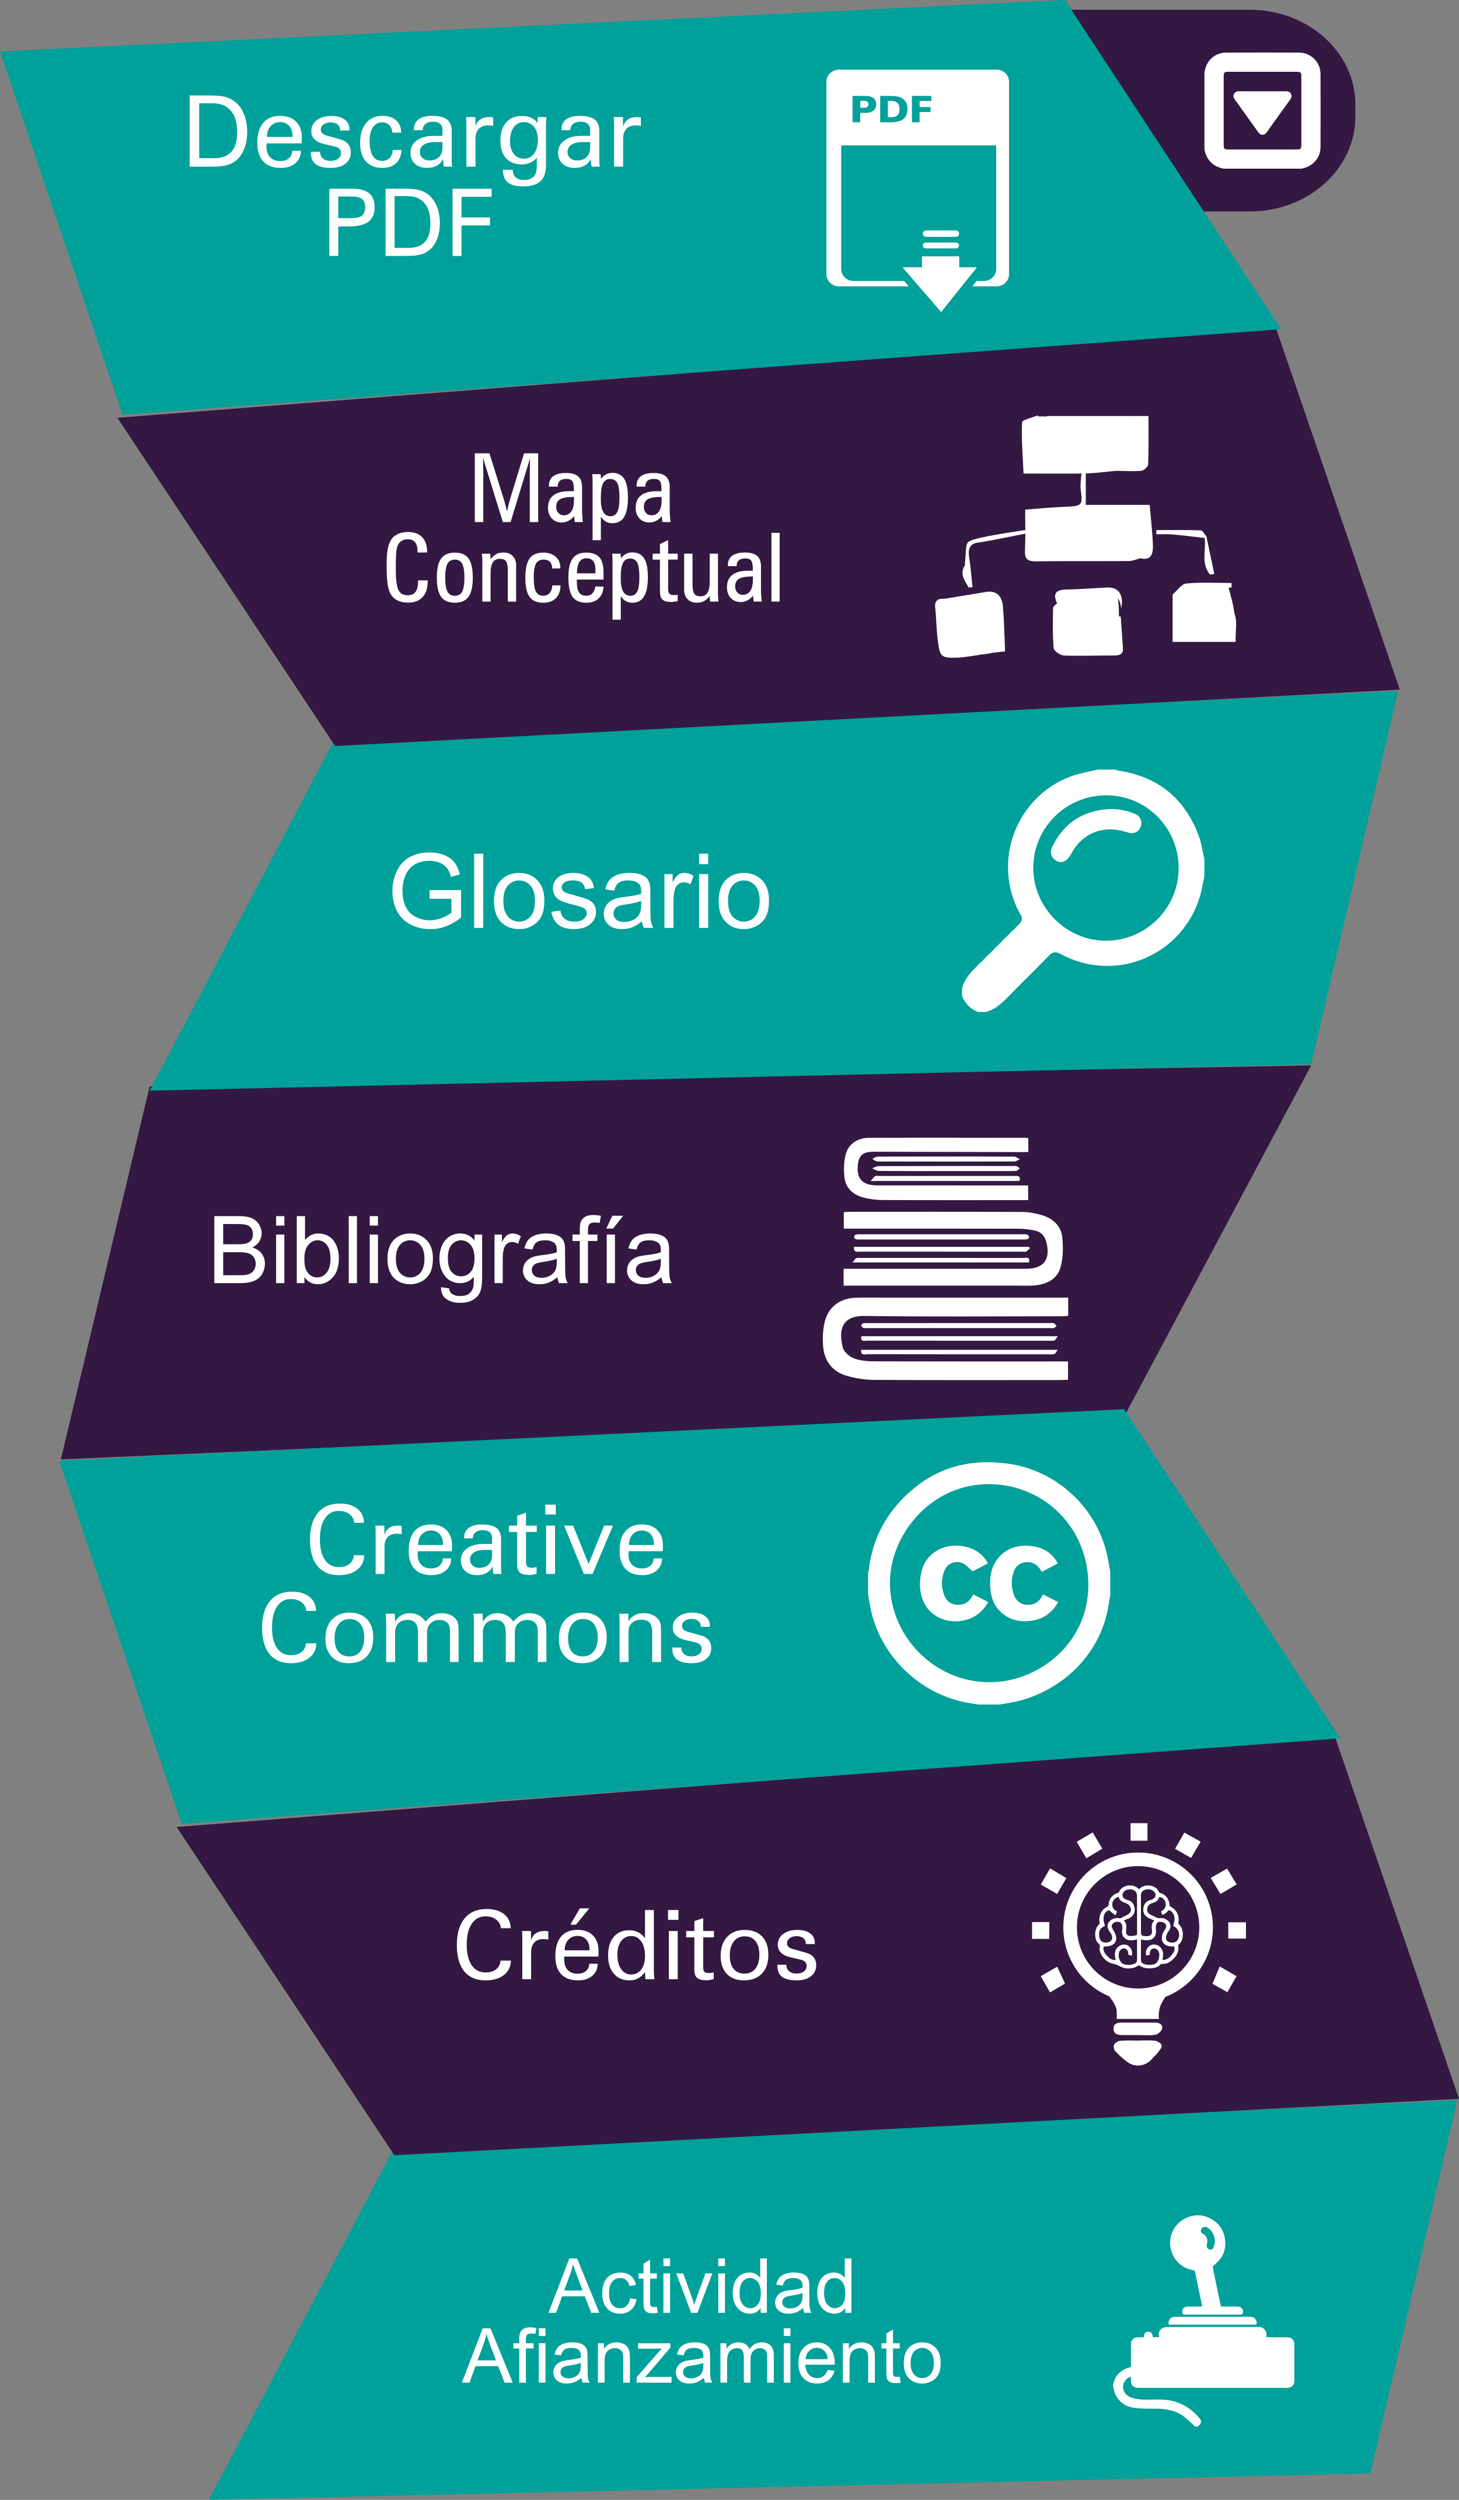 <?xml version="1.0" encoding="utf-8"?>
<!-- Generator: Adobe Illustrator 16.0.0, SVG Export Plug-In . SVG Version: 6.00 Build 0)  -->
<!DOCTYPE svg PUBLIC "-//W3C//DTD SVG 1.1//EN" "http://www.w3.org/Graphics/SVG/1.1/DTD/svg11.dtd">
<svg version="1.1" id="Capa_1" xmlns="http://www.w3.org/2000/svg" xmlns:xlink="http://www.w3.org/1999/xlink" x="0px" y="0px"
	 width="192.653px" height="330.032px" viewBox="0 0 192.653 330.032" enable-background="new 0 0 192.653 330.032"
	 xml:space="preserve">
<rect x="0" y="0" width="192.653" height="330.032" fill="#808080" stroke="none"/>
<g>
	<path fill-rule="evenodd" clip-rule="evenodd" fill="#331842" d="M178.972,15.391c0,6.918-6.244,12.526-13.945,12.526h-9.379
		c-7.701,0-43.282-5.608-43.282-12.526v-1.575c0-6.917,6.242-12.526,13.942-12.526h38.719c7.701,0,13.945,5.609,13.945,12.526
		V15.391z"/>
	<g>
		<path fill="#FFFFFF" d="M159.042,19.751c0-3.43,0-6.861,0-10.289c0.02-0.041,0.047-0.078,0.055-0.121
			c0.219-1.362,1.371-2.387,2.762-2.393c3.236-0.018,6.471-0.019,9.705,0c1.537,0.009,2.795,1.265,2.803,2.802
			c0.017,3.236,0.012,6.47,0,9.703c-0.002,0.703-0.254,1.322-0.733,1.853c-0.482,0.539-1.089,0.824-1.781,0.965
			c-3.43,0-6.859,0-10.289,0c-0.541-0.123-1.051-0.303-1.486-0.674C159.501,21.107,159.184,20.48,159.042,19.751z M166.708,19.738
			c1.523,0,3.043,0,4.564-0.003c0.455,0,0.562-0.106,0.562-0.557c0.004-3.042,0.004-6.084,0-9.126c0-0.469-0.104-0.573-0.582-0.573
			c-3.031-0.001-6.061-0.001-9.092,0c-0.475,0-0.58,0.104-0.58,0.575c-0.002,3.03-0.002,6.061,0,9.093c0,0.491,0.1,0.589,0.6,0.589
			C163.69,19.738,165.198,19.738,166.708,19.738z"/>
		<path fill-rule="evenodd" clip-rule="evenodd" fill="#FFFFFF" d="M166.733,12.053c1.02,0,2.041,0.001,3.062-0.003
			c0.281,0,0.512,0.067,0.658,0.327c0.156,0.277,0.088,0.513-0.084,0.753c-1.039,1.444-2.071,2.895-3.109,4.339
			c-0.324,0.453-0.787,0.445-1.117-0.011c-1.029-1.436-2.055-2.878-3.086-4.312c-0.172-0.237-0.26-0.473-0.105-0.755
			c0.148-0.273,0.391-0.344,0.684-0.341C164.667,12.055,165.7,12.053,166.733,12.053z"/>
	</g>
	<polygon fill="#00A19A" points="192.433,277.254 51.818,284.023 27.582,330.032 180.94,326.544 182.069,321.715 	"/>
	<polygon fill="#331842" points="192.653,277.091 52.072,284.533 23.32,241.201 176.249,229.211 177.86,233.903 	"/>
	<polygon fill="#331842" points="8.039,192.67 148.684,186.552 173.131,140.656 19.76,143.435 18.607,148.259 	"/>
	<polygon fill="#00A19A" points="7.816,192.833 148.433,186.042 176.983,229.505 24,240.789 22.41,236.09 	"/>
	<polygon fill="#00A19A" points="184.616,91.214 44,97.983 19.764,143.992 173.124,140.503 174.253,135.674 	"/>
	<polygon fill="#331842" points="184.837,91.051 44.254,98.492 15.504,55.161 168.433,43.17 170.044,47.862 	"/>
	<polygon fill="#00A19A" points="0,6.792 140.616,0 169.167,43.465 16.184,54.748 14.594,50.05 	"/>
	<g>
		<path fill-rule="evenodd" clip-rule="evenodd" fill="#FFFFFF" d="M114.52,13.418c-0.1-0.071-0.26-0.106-0.482-0.106h-0.446v0.914
			h0.446c0.223,0,0.375-0.04,0.478-0.114c0.112-0.074,0.157-0.19,0.157-0.351C114.672,13.607,114.627,13.495,114.52,13.418z
			 M114.52,13.418c-0.1-0.071-0.26-0.106-0.482-0.106h-0.446v0.914h0.446c0.223,0,0.375-0.04,0.478-0.114
			c0.112-0.074,0.157-0.19,0.157-0.351C114.672,13.607,114.627,13.495,114.52,13.418z M114.52,13.418
			c-0.1-0.071-0.26-0.106-0.482-0.106h-0.446v0.914h0.446c0.223,0,0.375-0.04,0.478-0.114c0.112-0.074,0.157-0.19,0.157-0.351
			C114.672,13.607,114.627,13.495,114.52,13.418z M118.5,13.58c-0.189-0.172-0.488-0.261-0.901-0.261h-0.36v2.163h0.36
			c0.414,0,0.718-0.088,0.901-0.254c0.181-0.167,0.275-0.444,0.275-0.822C118.775,14.023,118.681,13.75,118.5,13.58z M114.52,13.418
			c-0.1-0.071-0.26-0.106-0.482-0.106h-0.446v0.914h0.446c0.223,0,0.375-0.04,0.478-0.114c0.112-0.074,0.157-0.19,0.157-0.351
			C114.672,13.607,114.627,13.495,114.52,13.418z M118.5,13.58c-0.189-0.172-0.488-0.261-0.901-0.261h-0.36v2.163h0.36
			c0.414,0,0.718-0.088,0.901-0.254c0.181-0.167,0.275-0.444,0.275-0.822C118.775,14.023,118.681,13.75,118.5,13.58z M131.579,9.196
			h-20.792c-0.92,0-1.664,0.708-1.664,1.582v25.44c0,0.875,0.744,1.584,1.664,1.584H120l-0.608-0.699h-6.656
			c-0.914,0-1.66-0.709-1.66-1.585V19.198h20.468v16.319c0,0.876-0.738,1.585-1.661,1.585h-0.937l-0.557,0.699h3.189
			c0.92,0,1.658-0.709,1.658-1.584v-25.44C133.237,9.904,132.499,9.196,131.579,9.196z M115.336,14.61
			c-0.242,0.2-0.58,0.299-1.016,0.299h-0.729v1.233h-1.013v-3.478h1.674c0.472,0,0.837,0.095,1.078,0.282
			c0.248,0.188,0.367,0.464,0.367,0.827C115.697,14.131,115.578,14.41,115.336,14.61z M119.293,15.712
			c-0.354,0.286-0.885,0.43-1.596,0.43h-1.474v-3.478h1.474c0.711,0,1.242,0.147,1.596,0.432c0.355,0.293,0.529,0.727,0.529,1.309
			S119.648,15.421,119.293,15.712z M122.98,13.327h-1.553v0.809h1.439v0.656h-1.439v1.351h-1.012v-3.478h2.564V13.327z
			 M117.599,13.319h-0.36v2.163h0.36c0.414,0,0.718-0.088,0.901-0.254c0.181-0.167,0.275-0.444,0.275-0.822
			c0-0.382-0.095-0.655-0.275-0.826C118.311,13.407,118.012,13.319,117.599,13.319z M114.52,13.418
			c-0.1-0.071-0.26-0.106-0.482-0.106h-0.446v0.914h0.446c0.223,0,0.375-0.04,0.478-0.114c0.112-0.074,0.157-0.19,0.157-0.351
			C114.672,13.607,114.627,13.495,114.52,13.418z M118.5,13.58c-0.189-0.172-0.488-0.261-0.901-0.261h-0.36v2.163h0.36
			c0.414,0,0.718-0.088,0.901-0.254c0.181-0.167,0.275-0.444,0.275-0.822C118.775,14.023,118.681,13.75,118.5,13.58z M114.52,13.418
			c-0.1-0.071-0.26-0.106-0.482-0.106h-0.446v0.914h0.446c0.223,0,0.375-0.04,0.478-0.114c0.112-0.074,0.157-0.19,0.157-0.351
			C114.672,13.607,114.627,13.495,114.52,13.418z M118.5,13.58c-0.189-0.172-0.488-0.261-0.901-0.261h-0.36v2.163h0.36
			c0.414,0,0.718-0.088,0.901-0.254c0.181-0.167,0.275-0.444,0.275-0.822C118.775,14.023,118.681,13.75,118.5,13.58z M114.52,13.418
			c-0.1-0.071-0.26-0.106-0.482-0.106h-0.446v0.914h0.446c0.223,0,0.375-0.04,0.478-0.114c0.112-0.074,0.157-0.19,0.157-0.351
			C114.672,13.607,114.627,13.495,114.52,13.418z"/>
		<polygon fill-rule="evenodd" clip-rule="evenodd" fill="#FFFFFF" points="119.162,35.286 124.27,41.196 129.005,35.286 
			126.661,35.286 126.657,33.846 121.732,33.846 121.75,35.286 		"/>
		<path fill-rule="evenodd" clip-rule="evenodd" fill="#FFFFFF" d="M126.644,32.401c0,0.209-0.18,0.384-0.402,0.384h-3.984
			c-0.224,0-0.409-0.175-0.409-0.384l0,0c0-0.215,0.185-0.387,0.409-0.387h3.984C126.464,32.014,126.644,32.186,126.644,32.401
			L126.644,32.401z"/>
		<path fill-rule="evenodd" clip-rule="evenodd" fill="#FFFFFF" d="M126.644,30.844c0,0.235-0.197,0.428-0.447,0.428h-3.901
			c-0.245,0-0.446-0.193-0.446-0.428l0,0c0-0.235,0.202-0.423,0.446-0.423h3.901C126.446,30.421,126.644,30.609,126.644,30.844
			L126.644,30.844z"/>
	</g>
	<g>
		<path fill="#FFFFFF" d="M28.023,22.005h-2.98v-9.401h2.636c0.925,0,1.622,0.065,2.084,0.192c0.457,0.123,0.879,0.33,1.245,0.62
			c0.528,0.416,0.928,0.971,1.212,1.659c0.282,0.688,0.42,1.477,0.42,2.361c0,0.711-0.099,1.377-0.3,1.974
			c-0.205,0.595-0.486,1.096-0.855,1.49c-0.391,0.398-0.832,0.679-1.348,0.849C29.632,21.92,28.923,22.005,28.023,22.005z
			 M28.306,20.884c1.007,0,1.761-0.287,2.265-0.862c0.504-0.572,0.752-1.435,0.752-2.586c0-1.216-0.279-2.157-0.834-2.815
			c-0.561-0.654-1.363-0.983-2.402-0.983h-1.782v7.246H28.306z"/>
		<path fill="#FFFFFF" d="M39.732,19.901c0,0.683-0.248,1.229-0.73,1.644c-0.479,0.416-1.121,0.624-1.911,0.624
			c-1.019,0-1.794-0.283-2.322-0.845c-0.525-0.561-0.789-1.378-0.789-2.461c0-1.156,0.258-2.036,0.775-2.649
			c0.52-0.612,1.27-0.917,2.236-0.917c0.889,0,1.588,0.255,2.097,0.759c0.512,0.509,0.77,1.204,0.77,2.079
			c0,0.21-0.004,0.373-0.015,0.483c0,0.11-0.011,0.209-0.017,0.311h-4.643v0.13v0.262c0,0.617,0.158,1.097,0.479,1.435
			c0.318,0.339,0.765,0.505,1.346,0.505c0.482,0,0.865-0.118,1.146-0.363c0.285-0.248,0.43-0.573,0.435-0.995H39.732z
			 M35.246,18.078h3.381v-0.144c0-0.547-0.146-0.981-0.449-1.317c-0.301-0.331-0.689-0.501-1.168-0.501
			c-0.518,0-0.941,0.182-1.268,0.542C35.414,17.02,35.246,17.497,35.246,18.078z"/>
		<path fill="#FFFFFF" d="M41.054,20.034h1.209v0.028c0,0.357,0.129,0.644,0.384,0.861c0.25,0.218,0.586,0.322,1.008,0.322
			c0.406,0,0.735-0.092,0.992-0.288c0.248-0.191,0.377-0.436,0.377-0.738c0-0.231-0.062-0.415-0.193-0.555
			c-0.129-0.142-0.328-0.239-0.596-0.309l-1.391-0.327c-0.588-0.136-1.025-0.346-1.311-0.628c-0.285-0.285-0.428-0.646-0.428-1.077
			c0-0.602,0.239-1.085,0.727-1.458c0.49-0.366,1.129-0.557,1.928-0.557c0.732,0,1.312,0.156,1.73,0.461
			c0.432,0.31,0.641,0.73,0.641,1.264c0,0.051,0,0.092,0,0.12c0,0.025-0.012,0.054-0.012,0.075h-1.207v-0.055
			c0-0.311-0.104-0.565-0.334-0.741c-0.219-0.183-0.524-0.278-0.91-0.278c-0.383,0-0.689,0.095-0.938,0.278
			c-0.246,0.175-0.369,0.404-0.369,0.678c0,0.215,0.072,0.386,0.221,0.514c0.148,0.129,0.396,0.241,0.738,0.334l1.494,0.406
			c0.512,0.136,0.893,0.354,1.143,0.645c0.248,0.282,0.365,0.654,0.365,1.119c0,0.62-0.233,1.112-0.705,1.481
			c-0.473,0.371-1.107,0.559-1.912,0.559c-0.914,0-1.584-0.164-2.01-0.482c-0.428-0.32-0.642-0.819-0.642-1.498V20.034z"/>
		<path fill="#FFFFFF" d="M53.023,19.803c-0.055,0.766-0.297,1.347-0.73,1.754c-0.442,0.405-1.053,0.611-1.828,0.611
			c-0.928,0-1.646-0.288-2.154-0.859c-0.505-0.571-0.76-1.384-0.76-2.443c0-1.121,0.268-1.995,0.796-2.628
			c0.53-0.629,1.263-0.942,2.212-0.942c0.73,0,1.316,0.205,1.752,0.598c0.441,0.397,0.658,0.93,0.658,1.595v0.024h-1.176
			c0-0.387-0.127-0.717-0.377-0.975c-0.258-0.266-0.575-0.394-0.951-0.394c-0.508,0-0.918,0.219-1.213,0.651
			c-0.299,0.437-0.443,1.034-0.443,1.787c0,0.88,0.137,1.546,0.408,1.992c0.282,0.448,0.688,0.67,1.223,0.67
			c0.422,0,0.758-0.129,1.01-0.389c0.262-0.261,0.39-0.616,0.402-1.053H53.023z"/>
		<path fill="#FFFFFF" d="M59.707,22.005h-1.082c-0.045-0.134-0.09-0.463-0.129-0.994v-0.038c-0.164,0.388-0.426,0.683-0.789,0.888
			c-0.358,0.203-0.795,0.308-1.312,0.308c-0.668,0-1.193-0.179-1.594-0.543c-0.398-0.364-0.601-0.839-0.601-1.436
			c0-0.694,0.277-1.239,0.83-1.648c0.553-0.407,1.307-0.606,2.264-0.606h1.132v-0.797c0-0.349-0.099-0.618-0.324-0.798
			c-0.216-0.185-0.539-0.273-0.966-0.273c-0.4,0-0.721,0.101-0.956,0.299c-0.239,0.198-0.356,0.472-0.373,0.824h-1.159v-0.104
			c0-0.574,0.207-1.019,0.618-1.327c0.416-0.311,1.013-0.462,1.791-0.462c0.903,0,1.562,0.163,1.972,0.479
			c0.406,0.324,0.617,0.843,0.617,1.56v4.047c0,0.056,0.006,0.136,0.012,0.254C59.673,21.745,59.684,21.871,59.707,22.005z
			 M58.425,18.755h-1.009c-0.629,0-1.112,0.12-1.457,0.349c-0.344,0.23-0.514,0.554-0.514,0.971c0,0.318,0.115,0.586,0.348,0.792
			c0.23,0.212,0.529,0.317,0.886,0.317c0.563,0,0.995-0.152,1.304-0.454c0.301-0.301,0.443-0.743,0.443-1.323V18.755z"/>
		<path fill="#FFFFFF" d="M61.586,22.005v-5.521c0-0.212-0.002-0.401-0.008-0.559c-0.008-0.155-0.018-0.312-0.035-0.467h1.217
			l0.023,1.25c0.121-0.41,0.332-0.727,0.642-0.938c0.307-0.213,0.709-0.312,1.202-0.312c0.086,0,0.173,0.003,0.258,0.009
			c0.082,0.004,0.164,0.017,0.238,0.033v1.133c-0.129-0.028-0.25-0.049-0.363-0.064c-0.107-0.01-0.209-0.018-0.293-0.018
			c-0.538,0-0.954,0.15-1.248,0.458c-0.285,0.306-0.436,0.744-0.436,1.313v3.682H61.586z"/>
		<path fill="#FFFFFF" d="M70.877,20.762c-0.127,0.26-0.379,0.48-0.756,0.671c-0.379,0.182-0.777,0.277-1.186,0.277
			c-0.926,0-1.632-0.274-2.121-0.826c-0.498-0.55-0.74-1.34-0.74-2.378c0-0.974,0.248-1.754,0.758-2.33
			c0.502-0.579,1.181-0.867,2.037-0.867c0.508,0,0.937,0.078,1.285,0.242c0.346,0.157,0.619,0.396,0.811,0.714l0.047-0.807h1.137
			c-0.018,0.183-0.033,0.367-0.039,0.546c-0.011,0.177-0.015,0.385-0.015,0.613v5.178c0,0.978-0.241,1.693-0.729,2.134
			c-0.488,0.451-1.26,0.678-2.317,0.678c-0.917,0-1.585-0.18-2.007-0.525c-0.418-0.352-0.633-0.907-0.639-1.667h1.305
			c0.004,0.436,0.131,0.767,0.379,0.994c0.246,0.23,0.613,0.347,1.087,0.347c0.579,0,1.007-0.144,1.286-0.43
			c0.281-0.285,0.418-0.729,0.418-1.331V20.762z M71.023,18.443c0-0.703-0.168-1.27-0.504-1.685
			c-0.339-0.419-0.791-0.633-1.346-0.633c-0.564,0-1.005,0.231-1.335,0.678c-0.334,0.454-0.499,1.065-0.499,1.84
			c0,0.706,0.173,1.266,0.509,1.682c0.329,0.413,0.776,0.624,1.347,0.624c0.553,0,0.994-0.225,1.33-0.673
			C70.859,19.824,71.023,19.218,71.023,18.443z"/>
		<path fill="#FFFFFF" d="M79.201,22.005h-1.082c-0.039-0.134-0.082-0.463-0.129-0.994v-0.038c-0.166,0.388-0.426,0.683-0.787,0.888
			c-0.358,0.203-0.797,0.308-1.315,0.308c-0.664,0-1.194-0.179-1.591-0.543c-0.402-0.364-0.604-0.839-0.604-1.436
			c0-0.694,0.283-1.239,0.83-1.648c0.553-0.407,1.303-0.606,2.266-0.606h1.139v-0.797c0-0.349-0.113-0.618-0.331-0.798
			c-0.22-0.185-0.536-0.273-0.962-0.273c-0.404,0-0.729,0.101-0.967,0.299c-0.234,0.198-0.355,0.472-0.37,0.824h-1.152v-0.104
			c0-0.574,0.202-1.019,0.616-1.327c0.415-0.311,1.013-0.462,1.786-0.462c0.903,0,1.563,0.163,1.977,0.479
			c0.41,0.324,0.612,0.843,0.612,1.56v4.047c0,0.056,0.009,0.136,0.015,0.254C79.162,21.745,79.179,21.871,79.201,22.005z
			 M77.928,18.755h-1.021c-0.623,0-1.113,0.12-1.449,0.349c-0.348,0.23-0.52,0.554-0.52,0.971c0,0.318,0.116,0.586,0.354,0.792
			c0.234,0.212,0.527,0.317,0.882,0.317c0.567,0,1-0.152,1.299-0.454c0.305-0.301,0.455-0.743,0.455-1.323V18.755z"/>
		<path fill="#FFFFFF" d="M81.086,22.005v-5.521c0-0.212-0.006-0.401-0.016-0.559c-0.006-0.155-0.015-0.312-0.027-0.467h1.213
			l0.02,1.25c0.123-0.41,0.336-0.727,0.643-0.938c0.311-0.213,0.713-0.312,1.203-0.312c0.09,0,0.172,0.003,0.256,0.009
			c0.084,0.004,0.16,0.017,0.24,0.033v1.133c-0.135-0.028-0.254-0.049-0.365-0.064c-0.105-0.01-0.205-0.018-0.291-0.018
			c-0.539,0-0.955,0.15-1.246,0.458c-0.292,0.306-0.439,0.744-0.439,1.313v3.682H81.086z"/>
		<path fill="#FFFFFF" d="M43.484,33.791v-8.876h3.094c0.97,0,1.695,0.203,2.174,0.606c0.477,0.413,0.714,1.021,0.714,1.837
			c0,0.872-0.279,1.515-0.832,1.928c-0.562,0.406-1.439,0.613-2.639,0.613h-1.328v3.892H43.484z M46.381,28.8
			c0.656,0,1.125-0.112,1.41-0.332c0.281-0.226,0.422-0.586,0.422-1.084c0-0.518-0.137-0.89-0.42-1.112
			c-0.281-0.219-0.75-0.334-1.412-0.334h-1.713V28.8H46.381z"/>
		<path fill="#FFFFFF" d="M53.724,33.791h-2.81v-8.876h2.488c0.869,0,1.523,0.062,1.963,0.183c0.433,0.114,0.828,0.311,1.174,0.583
			c0.5,0.395,0.879,0.917,1.142,1.568c0.271,0.648,0.401,1.393,0.401,2.227c0,0.673-0.096,1.298-0.289,1.862
			c-0.186,0.566-0.455,1.034-0.805,1.404c-0.363,0.375-0.785,0.647-1.269,0.804C55.244,33.708,54.574,33.791,53.724,33.791z
			 M53.992,32.727c0.949,0,1.662-0.27,2.133-0.81c0.479-0.541,0.711-1.352,0.711-2.442c0-1.15-0.262-2.036-0.786-2.657
			c-0.531-0.617-1.288-0.928-2.267-0.928h-1.685v6.836H53.992z"/>
		<path fill="#FFFFFF" d="M59.752,33.791v-8.876h5.162v1.069h-3.977v2.718h3.766v1.057h-3.766v4.033H59.752z"/>
	</g>
	<g>
		<path fill="#FFFFFF" d="M56.724,118.658v-1.149l4.151-0.004v3.634c-0.635,0.508-1.291,0.891-1.973,1.145
			c-0.674,0.258-1.371,0.384-2.082,0.384c-0.965,0-1.838-0.207-2.623-0.617c-0.789-0.416-1.381-1.009-1.783-1.789
			c-0.401-0.778-0.6-1.65-0.6-2.613c0-0.953,0.197-1.844,0.598-2.671c0.398-0.827,0.973-1.44,1.72-1.842
			c0.749-0.401,1.61-0.599,2.587-0.599c0.709,0,1.349,0.111,1.92,0.344c0.575,0.228,1.022,0.548,1.349,0.958
			c0.324,0.41,0.572,0.945,0.74,1.605l-1.17,0.319c-0.146-0.499-0.328-0.89-0.547-1.176c-0.221-0.287-0.533-0.515-0.936-0.685
			c-0.406-0.173-0.854-0.257-1.353-0.257c-0.589,0-1.101,0.089-1.532,0.27c-0.436,0.181-0.783,0.418-1.049,0.711
			c-0.267,0.296-0.47,0.617-0.617,0.971c-0.252,0.604-0.375,1.263-0.375,1.969c0,0.876,0.152,1.606,0.453,2.193
			c0.299,0.59,0.736,1.026,1.312,1.312c0.572,0.285,1.185,0.428,1.83,0.428c0.562,0,1.109-0.11,1.644-0.326
			c0.536-0.215,0.942-0.446,1.218-0.689v-1.826H56.724z"/>
		<path fill="#FFFFFF" d="M62.605,122.503v-9.798h1.205v9.798H62.605z"/>
		<path fill="#FFFFFF" d="M65.226,118.953c0-1.315,0.365-2.289,1.1-2.921c0.609-0.526,1.353-0.788,2.229-0.788
			c0.976,0,1.772,0.319,2.394,0.957c0.619,0.641,0.928,1.524,0.928,2.652c0,0.911-0.135,1.631-0.411,2.154
			c-0.273,0.524-0.675,0.931-1.197,1.219c-0.523,0.292-1.094,0.436-1.714,0.436c-0.993,0-1.796-0.318-2.409-0.958
			C65.533,121.07,65.226,120.15,65.226,118.953z M66.465,118.953c0,0.91,0.199,1.589,0.596,2.042
			c0.395,0.452,0.896,0.679,1.495,0.679s1.095-0.229,1.489-0.684c0.396-0.456,0.595-1.147,0.595-2.079
			c0-0.877-0.198-1.542-0.595-1.993c-0.398-0.452-0.896-0.681-1.489-0.681c-0.599,0-1.101,0.226-1.495,0.675
			C66.664,117.363,66.465,118.043,66.465,118.953z"/>
		<path fill="#FFFFFF" d="M72.804,120.384l1.192-0.189c0.068,0.478,0.254,0.843,0.557,1.096c0.309,0.254,0.736,0.382,1.283,0.382
			c0.551,0,0.961-0.114,1.229-0.338c0.266-0.226,0.402-0.489,0.402-0.793c0-0.271-0.12-0.485-0.353-0.641
			c-0.166-0.109-0.576-0.243-1.232-0.409c-0.881-0.222-1.494-0.415-1.833-0.576c-0.341-0.163-0.601-0.389-0.777-0.677
			c-0.177-0.282-0.264-0.604-0.264-0.953c0-0.316,0.073-0.606,0.216-0.877c0.147-0.271,0.343-0.493,0.593-0.67
			c0.186-0.138,0.443-0.256,0.766-0.355c0.324-0.093,0.668-0.14,1.039-0.14c0.558,0,1.049,0.078,1.467,0.239
			c0.418,0.163,0.732,0.378,0.932,0.652c0.2,0.274,0.338,0.642,0.414,1.102l-1.176,0.159c-0.052-0.365-0.207-0.651-0.462-0.857
			c-0.258-0.202-0.617-0.306-1.088-0.306c-0.553,0-0.947,0.091-1.184,0.273c-0.232,0.182-0.352,0.396-0.352,0.64
			c0,0.157,0.051,0.299,0.145,0.421c0.1,0.129,0.252,0.238,0.463,0.321c0.121,0.046,0.477,0.149,1.065,0.31
			c0.847,0.228,1.444,0.414,1.778,0.558c0.336,0.145,0.603,0.354,0.795,0.63c0.188,0.278,0.285,0.622,0.285,1.033
			c0,0.399-0.119,0.777-0.352,1.13c-0.236,0.354-0.572,0.627-1.013,0.821c-0.441,0.195-0.941,0.293-1.493,0.293
			c-0.927,0-1.628-0.194-2.11-0.575C73.248,121.705,72.939,121.136,72.804,120.384z"/>
		<path fill="#FFFFFF" d="M84.765,121.626c-0.446,0.378-0.877,0.646-1.289,0.804c-0.41,0.153-0.853,0.232-1.324,0.232
			c-0.779,0-1.381-0.19-1.799-0.571c-0.423-0.382-0.63-0.869-0.63-1.461c0-0.347,0.077-0.664,0.237-0.954
			c0.158-0.286,0.367-0.518,0.623-0.688c0.257-0.174,0.545-0.308,0.863-0.396c0.24-0.062,0.594-0.124,1.07-0.182
			c0.971-0.115,1.69-0.254,2.149-0.413c0.004-0.165,0.004-0.269,0.004-0.315c0-0.49-0.111-0.833-0.342-1.035
			c-0.307-0.272-0.762-0.41-1.367-0.41c-0.569,0-0.985,0.099-1.254,0.296c-0.27,0.201-0.473,0.551-0.6,1.055l-1.177-0.161
			c0.108-0.503,0.284-0.91,0.528-1.22c0.25-0.308,0.602-0.548,1.064-0.713c0.465-0.167,1-0.25,1.611-0.25
			c0.605,0,1.096,0.073,1.475,0.213c0.381,0.144,0.66,0.323,0.838,0.537c0.178,0.217,0.303,0.49,0.373,0.82
			c0.041,0.206,0.059,0.577,0.059,1.109v1.604c0,1.12,0.027,1.827,0.078,2.12c0.049,0.299,0.154,0.583,0.303,0.856h-1.254
			C84.879,122.253,84.798,121.959,84.765,121.626z M84.666,118.938c-0.438,0.178-1.092,0.328-1.967,0.455
			c-0.494,0.073-0.844,0.152-1.051,0.242c-0.201,0.086-0.363,0.219-0.475,0.391c-0.111,0.17-0.164,0.36-0.164,0.57
			c0,0.32,0.121,0.589,0.363,0.803s0.596,0.32,1.066,0.32c0.463,0,0.875-0.101,1.234-0.303c0.364-0.206,0.627-0.481,0.795-0.833
			c0.13-0.269,0.197-0.672,0.197-1.202V118.938z"/>
		<path fill="#FFFFFF" d="M87.73,122.503v-7.1h1.084v1.076c0.277-0.504,0.53-0.833,0.764-0.996c0.234-0.162,0.494-0.239,0.775-0.239
			c0.404,0,0.814,0.13,1.234,0.387l-0.415,1.116c-0.294-0.174-0.589-0.262-0.882-0.262c-0.264,0-0.498,0.08-0.709,0.239
			c-0.209,0.158-0.362,0.377-0.447,0.657c-0.133,0.428-0.201,0.897-0.201,1.403v3.719H87.73z"/>
		<path fill="#FFFFFF" d="M92.311,114.088v-1.383h1.201v1.383H92.311z M92.311,122.503v-7.1h1.201v7.1H92.311z"/>
		<path fill="#FFFFFF" d="M94.896,118.953c0-1.315,0.365-2.289,1.096-2.921c0.611-0.526,1.354-0.788,2.234-0.788
			c0.977,0,1.773,0.319,2.391,0.957c0.619,0.641,0.928,1.524,0.928,2.652c0,0.911-0.135,1.631-0.41,2.154
			c-0.273,0.524-0.672,0.931-1.193,1.219c-0.523,0.292-1.097,0.436-1.715,0.436c-0.996,0-1.801-0.318-2.41-0.958
			C95.203,121.07,94.896,120.15,94.896,118.953z M96.132,118.953c0,0.91,0.198,1.589,0.594,2.042c0.396,0.452,0.896,0.679,1.5,0.679
			c0.594,0,1.092-0.229,1.488-0.684c0.396-0.456,0.596-1.147,0.596-2.079c0-0.877-0.199-1.542-0.6-1.993
			c-0.398-0.452-0.893-0.681-1.484-0.681c-0.604,0-1.104,0.226-1.5,0.675C96.33,117.363,96.132,118.043,96.132,118.953z"/>
	</g>
	<g>
		<path fill="#FFFFFF" d="M28.298,169.401v-8.847h3.319c0.678,0,1.219,0.089,1.627,0.268c0.408,0.18,0.729,0.457,0.959,0.827
			c0.23,0.374,0.347,0.763,0.347,1.168c0,0.378-0.105,0.734-0.306,1.068c-0.207,0.334-0.518,0.604-0.93,0.808
			c0.534,0.158,0.945,0.425,1.232,0.805c0.287,0.376,0.434,0.823,0.434,1.337c0,0.415-0.091,0.801-0.266,1.156
			c-0.172,0.356-0.391,0.631-0.648,0.824c-0.256,0.194-0.578,0.338-0.968,0.438c-0.386,0.098-0.864,0.147-1.427,0.147H28.298z
			 M29.469,164.271h1.914c0.52,0,0.891-0.033,1.118-0.102c0.297-0.086,0.52-0.235,0.673-0.439c0.151-0.207,0.223-0.462,0.223-0.772
			c0-0.293-0.068-0.553-0.209-0.776c-0.141-0.223-0.344-0.377-0.605-0.46s-0.709-0.123-1.344-0.123h-1.77V164.271z M29.469,168.357
			h2.203c0.378,0,0.645-0.015,0.797-0.042c0.268-0.049,0.494-0.129,0.676-0.242c0.182-0.113,0.328-0.278,0.445-0.491
			c0.118-0.217,0.178-0.464,0.178-0.747c0-0.328-0.086-0.615-0.254-0.861c-0.169-0.241-0.405-0.412-0.704-0.512
			c-0.301-0.097-0.732-0.146-1.294-0.146h-2.046V168.357z"/>
		<path fill="#FFFFFF" d="M36.459,161.803v-1.25h1.088v1.25H36.459z M36.459,169.401v-6.412h1.088v6.412H36.459z"/>
		<path fill="#FFFFFF" d="M40.199,169.401h-1.01v-8.847h1.088v3.156c0.457-0.574,1.045-0.864,1.756-0.864
			c0.395,0,0.77,0.081,1.123,0.239c0.35,0.159,0.639,0.384,0.867,0.67c0.225,0.288,0.404,0.633,0.53,1.042
			c0.13,0.405,0.194,0.841,0.194,1.306c0,1.095-0.274,1.944-0.812,2.543c-0.546,0.602-1.197,0.9-1.957,0.9
			c-0.756,0-1.352-0.317-1.779-0.948V169.401z M40.188,166.147c0,0.77,0.105,1.324,0.314,1.667c0.342,0.561,0.802,0.837,1.386,0.837
			c0.476,0,0.886-0.206,1.231-0.617c0.346-0.413,0.519-1.027,0.519-1.845c0-0.835-0.165-1.454-0.498-1.851
			c-0.329-0.399-0.731-0.597-1.202-0.597c-0.477,0-0.887,0.206-1.232,0.618C40.361,164.771,40.188,165.367,40.188,166.147z"/>
		<path fill="#FFFFFF" d="M46.047,169.401v-8.847h1.084v8.847H46.047z"/>
		<path fill="#FFFFFF" d="M48.824,161.803v-1.25h1.084v1.25H48.824z M48.824,169.401v-6.412h1.084v6.412H48.824z"/>
		<path fill="#FFFFFF" d="M51.16,166.197c0-1.188,0.328-2.066,0.986-2.637c0.551-0.475,1.223-0.714,2.016-0.714
			c0.885,0,1.601,0.29,2.16,0.869c0.559,0.575,0.84,1.374,0.84,2.392c0,0.824-0.123,1.472-0.371,1.944
			c-0.248,0.474-0.605,0.84-1.08,1.103c-0.475,0.261-0.988,0.392-1.549,0.392c-0.897,0-1.623-0.288-2.176-0.865
			C51.434,168.106,51.16,167.279,51.16,166.197z M52.273,166.197c0,0.82,0.18,1.434,0.537,1.844c0.359,0.409,0.809,0.61,1.352,0.61
			c0.539,0,0.99-0.206,1.348-0.614c0.355-0.412,0.535-1.038,0.535-1.88c0-0.791-0.182-1.39-0.539-1.798
			c-0.361-0.408-0.807-0.614-1.344-0.614c-0.543,0-0.992,0.204-1.352,0.609C52.453,164.762,52.273,165.375,52.273,166.197z"/>
		<path fill="#FFFFFF" d="M58.236,169.933l1.055,0.158c0.045,0.322,0.166,0.562,0.369,0.71c0.269,0.202,0.637,0.301,1.104,0.301
			c0.498,0,0.89-0.099,1.163-0.301c0.273-0.204,0.459-0.483,0.557-0.843c0.057-0.225,0.082-0.688,0.078-1.396
			c-0.475,0.559-1.068,0.839-1.773,0.839c-0.881,0-1.565-0.319-2.047-0.955c-0.482-0.633-0.723-1.396-0.723-2.288
			c0-0.61,0.109-1.17,0.329-1.69c0.224-0.516,0.546-0.916,0.964-1.197c0.42-0.281,0.918-0.424,1.482-0.424
			c0.755,0,1.378,0.307,1.867,0.917v-0.774h1.004v5.544c0,0.996-0.1,1.705-0.305,2.121c-0.201,0.417-0.522,0.743-0.963,0.984
			c-0.441,0.245-0.984,0.364-1.629,0.364c-0.764,0-1.383-0.173-1.852-0.517C58.447,171.141,58.22,170.626,58.236,169.933z
			 M59.137,166.083c0,0.841,0.162,1.453,0.498,1.841c0.334,0.384,0.752,0.578,1.255,0.578c0.498,0,0.921-0.19,1.257-0.575
			c0.338-0.386,0.506-0.987,0.506-1.81c0-0.782-0.172-1.374-0.521-1.773c-0.35-0.396-0.768-0.598-1.256-0.598
			c-0.487,0-0.895,0.198-1.235,0.589C59.303,164.725,59.137,165.311,59.137,166.083z"/>
		<path fill="#FFFFFF" d="M65.297,169.401v-6.412h0.979v0.974c0.248-0.455,0.479-0.755,0.689-0.899
			c0.213-0.146,0.445-0.218,0.697-0.218c0.367,0,0.738,0.119,1.115,0.351l-0.373,1.007c-0.265-0.155-0.529-0.234-0.795-0.234
			c-0.236,0-0.453,0.071-0.64,0.214c-0.192,0.142-0.325,0.343-0.405,0.595c-0.123,0.385-0.182,0.808-0.182,1.266v3.356H65.297z"/>
		<path fill="#FFFFFF" d="M73.607,168.611c-0.404,0.34-0.789,0.582-1.164,0.723c-0.371,0.142-0.771,0.212-1.197,0.212
			c-0.703,0-1.246-0.171-1.623-0.517c-0.377-0.342-0.569-0.784-0.569-1.316c0-0.314,0.075-0.602,0.216-0.862
			c0.143-0.259,0.329-0.465,0.562-0.625c0.232-0.155,0.49-0.274,0.781-0.354c0.211-0.059,0.535-0.11,0.963-0.166
			c0.881-0.104,1.527-0.228,1.938-0.372c0.007-0.148,0.007-0.243,0.007-0.284c0-0.442-0.102-0.754-0.305-0.934
			c-0.281-0.247-0.693-0.371-1.24-0.371c-0.513,0-0.89,0.092-1.131,0.269c-0.239,0.181-0.421,0.498-0.541,0.952l-1.06-0.145
			c0.095-0.454,0.256-0.821,0.476-1.102c0.222-0.279,0.542-0.496,0.959-0.646c0.42-0.149,0.905-0.228,1.456-0.228
			c0.544,0,0.99,0.067,1.334,0.195c0.34,0.129,0.592,0.288,0.754,0.486c0.16,0.193,0.273,0.44,0.338,0.738
			c0.038,0.185,0.053,0.518,0.053,1.001v1.449c0,1.01,0.024,1.648,0.07,1.916c0.045,0.268,0.137,0.522,0.273,0.77h-1.135
			C73.711,169.178,73.637,168.913,73.607,168.611z M73.515,166.186c-0.394,0.16-0.985,0.294-1.772,0.409
			c-0.447,0.063-0.764,0.138-0.949,0.218c-0.184,0.082-0.327,0.197-0.428,0.351c-0.101,0.155-0.149,0.328-0.149,0.517
			c0,0.29,0.108,0.532,0.329,0.723c0.218,0.194,0.539,0.291,0.962,0.291c0.418,0,0.79-0.09,1.114-0.274s0.568-0.434,0.72-0.752
			c0.118-0.246,0.173-0.606,0.173-1.086V166.186z"/>
		<path fill="#FFFFFF" d="M76.559,169.401v-5.564h-0.964v-0.848h0.964v-0.679c0-0.43,0.036-0.75,0.113-0.958
			c0.105-0.281,0.287-0.513,0.552-0.686c0.265-0.175,0.632-0.262,1.106-0.262c0.307,0,0.644,0.034,1.014,0.107l-0.163,0.947
			c-0.226-0.04-0.438-0.06-0.638-0.06c-0.33,0-0.564,0.071-0.704,0.213c-0.134,0.139-0.203,0.403-0.203,0.792v0.586h1.248v0.848
			h-1.248v5.564H76.559z"/>
		<path fill="#FFFFFF" d="M80.056,162.196l0.806-1.691h1.422l-1.326,1.691H80.056z M80.111,169.401v-6.412h1.086v6.412H80.111z"/>
		<path fill="#FFFFFF" d="M87.345,168.611c-0.401,0.34-0.789,0.582-1.161,0.723c-0.373,0.142-0.77,0.212-1.197,0.212
			c-0.703,0-1.242-0.171-1.623-0.517c-0.377-0.342-0.566-0.784-0.566-1.316c0-0.314,0.072-0.602,0.215-0.862
			c0.143-0.259,0.332-0.465,0.561-0.625c0.23-0.155,0.49-0.274,0.783-0.354c0.209-0.059,0.534-0.11,0.961-0.166
			c0.877-0.104,1.523-0.228,1.939-0.372c0.006-0.148,0.009-0.243,0.009-0.284c0-0.442-0.103-0.754-0.31-0.934
			c-0.282-0.247-0.69-0.371-1.24-0.371c-0.512,0-0.885,0.092-1.127,0.269c-0.247,0.181-0.426,0.498-0.543,0.952l-1.061-0.145
			c0.096-0.454,0.256-0.821,0.477-1.102c0.22-0.279,0.543-0.496,0.961-0.646c0.416-0.149,0.9-0.228,1.453-0.228
			c0.543,0,0.99,0.067,1.332,0.195c0.341,0.129,0.596,0.288,0.754,0.486c0.162,0.193,0.275,0.44,0.339,0.738
			c0.034,0.185,0.053,0.518,0.053,1.001v1.449c0,1.01,0.025,1.648,0.07,1.916c0.045,0.268,0.139,0.522,0.274,0.77h-1.131
			C87.451,169.178,87.379,168.913,87.345,168.611z M87.256,166.186c-0.396,0.16-0.984,0.294-1.773,0.409
			c-0.447,0.063-0.763,0.138-0.947,0.218c-0.187,0.082-0.33,0.197-0.43,0.351c-0.102,0.155-0.152,0.328-0.152,0.517
			c0,0.29,0.109,0.532,0.33,0.723c0.219,0.194,0.541,0.291,0.965,0.291c0.416,0,0.789-0.09,1.115-0.274
			c0.324-0.184,0.562-0.434,0.719-0.752c0.115-0.246,0.174-0.606,0.174-1.086V166.186z"/>
	</g>
	<g>
		<path fill-rule="evenodd" clip-rule="evenodd" fill="#FFFFFF" d="M141.049,171.319c0,0.85,0,1.583,0,2.411
			c-0.334,0.018-0.65,0.047-0.966,0.047c-8.627,0.002-17.253,0.084-25.878-0.042c-3.221-0.047-3.459,2.024-2.912,4.181
			c0.148,0.587,0.906,1.215,1.523,1.441c0.869,0.316,1.869,0.365,2.812,0.369c8.059,0.025,16.118,0.014,24.177,0.014
			c0.385,0,0.77,0,1.223,0c0,0.824,0,1.579,0,2.414c-0.354,0.016-0.674,0.043-0.992,0.043c-8.207,0.003-16.415,0.024-24.624-0.022
			c-1.231-0.007-2.504-0.204-3.684-0.561c-1.906-0.573-2.914-2.025-3.053-3.988c-0.066-0.969-0.023-1.979,0.18-2.924
			c0.455-2.111,1.977-3.302,4.152-3.371c1.252-0.039,2.505-0.012,3.76-0.012c7.731,0,15.46,0,23.191,0
			C140.306,171.319,140.653,171.319,141.049,171.319z"/>
		<path fill-rule="evenodd" clip-rule="evenodd" fill="#FFFFFF" d="M111.395,169.73c0-0.785,0-1.434,0-2.224
			c0.406,0,0.779,0,1.152,0c7.463,0,14.923,0,22.386,0c0.178,0,0.357,0,0.537,0c2.355-0.005,3.287-1.224,2.697-3.524
			c-0.203-0.794-0.697-1.347-1.483-1.515c-0.75-0.162-1.531-0.249-2.298-0.252c-7.283-0.018-14.565-0.01-21.847-0.01
			c-0.354,0-0.705,0-1.119,0c0-0.75,0-1.422,0-2.183c0.312-0.015,0.628-0.043,0.945-0.043c7.521,0,15.042-0.015,22.563,0.023
			c0.938,0.005,1.904,0.189,2.799,0.475c1.367,0.434,2.379,1.413,2.537,2.853c0.139,1.27,0.115,2.631-0.193,3.862
			c-0.44,1.758-1.928,2.395-3.623,2.526c-0.682,0.053-1.371,0.012-2.057,0.012c-7.283,0-14.565,0-21.849,0
			C112.191,169.73,111.838,169.73,111.395,169.73z"/>
		<path fill-rule="evenodd" clip-rule="evenodd" fill="#FFFFFF" d="M135.786,150.292c0,0.579,0,1.138,0,1.807
			c-0.357,0-0.676,0-0.994-0.001c-6.475-0.014-12.951-0.03-19.425-0.044c-1.449-0.003-1.985,0.473-2.103,1.851
			c-0.128,1.485,0.435,2.309,1.772,2.529c0.469,0.076,0.953,0.068,1.429,0.068c6.087,0.004,12.175,0.003,18.263,0.003
			c0.322,0,0.646,0,1.033,0c0,0.653,0,1.233,0,1.939c-0.324,0-0.641,0-0.957,0c-6.088,0-12.175,0.014-18.263-0.016
			c-0.883-0.004-1.793-0.124-2.643-0.365c-1.332-0.376-2.264-1.283-2.404-2.701c-0.094-0.957-0.067-1.975,0.162-2.902
			c0.344-1.402,1.529-2.238,3.094-2.243c6.923-0.025,13.847-0.007,20.771-0.002C135.577,150.215,135.633,150.247,135.786,150.292z"
			/>
		<path fill-rule="evenodd" clip-rule="evenodd" fill="#FFFFFF" d="M139.675,178.204c-0.205,0.271-0.289,0.487-0.441,0.558
			c-0.176,0.08-0.41,0.035-0.619,0.035c-7.996,0.001-15.993,0.005-23.989-0.012c-0.35,0-0.967,0.269-0.916-0.581
			C122.314,178.204,130.892,178.204,139.675,178.204z"/>
		<path fill-rule="evenodd" clip-rule="evenodd" fill="#FFFFFF" d="M136.015,164.774c-0.168,0.156-0.324,0.334-0.514,0.463
			c-0.082,0.056-0.23,0.013-0.352,0.013c-7.191,0-14.385,0.003-21.577-0.005c-0.369-0.001-0.922,0.169-0.791-0.639
			c7.676,0,15.352,0,23.03,0C135.88,164.663,135.948,164.718,136.015,164.774z"/>
		<path fill-rule="evenodd" clip-rule="evenodd" fill="#FFFFFF" d="M124.369,163.637c-3.551,0-7.102,0-10.65,0
			c-0.238,0-0.484,0.017-0.713-0.035c-0.102-0.023-0.234-0.197-0.234-0.303c-0.002-0.107,0.129-0.285,0.23-0.307
			c0.227-0.054,0.472-0.038,0.711-0.038c7.1-0.001,14.198-0.001,21.3,0c0.207,0,0.432-0.034,0.619,0.029
			c0.124,0.041,0.241,0.221,0.27,0.357c0.014,0.074-0.154,0.247-0.26,0.268c-0.23,0.047-0.475,0.029-0.713,0.029
			C131.407,163.638,127.888,163.637,124.369,163.637z"/>
		<path fill-rule="evenodd" clip-rule="evenodd" fill="#FFFFFF" d="M135.874,166.666c-7.707,0-15.39,0-23.31,0
			c0.246-0.289,0.344-0.495,0.5-0.562c0.178-0.077,0.409-0.035,0.616-0.035c7.13,0,14.256-0.002,21.385,0.008
			C135.421,166.079,136.056,165.839,135.874,166.666z"/>
		<path fill-rule="evenodd" clip-rule="evenodd" fill="#FFFFFF" d="M139.684,176.409c-0.212,0.277-0.303,0.479-0.455,0.564
			c-0.141,0.077-0.35,0.031-0.529,0.031c-8.057,0-16.114,0.004-24.171-0.009c-0.34,0-0.935,0.233-0.793-0.586
			C122.314,176.409,130.896,176.409,139.684,176.409z"/>
		<path fill-rule="evenodd" clip-rule="evenodd" fill="#FFFFFF" d="M114.955,155.917c0.302-0.329,0.439-0.514,0.613-0.651
			c0.076-0.058,0.232-0.015,0.352-0.015c5.996-0.001,11.991-0.001,17.987,0.001c0.406,0,0.916-0.098,0.709,0.664
			C128.165,155.917,121.707,155.917,114.955,155.917z"/>
		<path fill-rule="evenodd" clip-rule="evenodd" fill="#FFFFFF" d="M126.692,174.674c3.939,0,7.879,0,11.818,0
			c0.209,0,0.434-0.043,0.623,0.019c0.153,0.05,0.26,0.231,0.389,0.354c-0.121,0.097-0.229,0.236-0.365,0.278
			c-0.164,0.049-0.355,0.017-0.533,0.017c-8,0-15.997,0-23.997-0.001c-0.209,0-0.43,0.034-0.621-0.025
			c-0.124-0.039-0.249-0.207-0.282-0.339c-0.017-0.069,0.151-0.248,0.259-0.271c0.23-0.046,0.475-0.03,0.713-0.03
			C118.695,174.674,122.693,174.674,126.692,174.674z"/>
		<path fill-rule="evenodd" clip-rule="evenodd" fill="#FFFFFF" d="M124.888,154.607c-2.95,0-5.899,0.01-8.851-0.017
			c-0.289-0.002-0.574-0.223-0.864-0.342c0.272-0.103,0.54-0.294,0.809-0.296c5.961-0.017,11.919-0.014,17.88-0.014
			c0.117,0,0.252-0.032,0.353,0.011c0.163,0.071,0.301,0.191,0.45,0.29c-0.16,0.122-0.316,0.339-0.482,0.347
			c-0.803,0.038-1.607,0.02-2.412,0.02C129.476,154.607,127.181,154.607,124.888,154.607z"/>
		<path fill-rule="evenodd" clip-rule="evenodd" fill="#FFFFFF" d="M124.895,152.687c3.007,0,6.019-0.009,9.026,0.015
			c0.248,0.001,0.496,0.225,0.742,0.345c-0.238,0.102-0.479,0.293-0.719,0.293c-6.02,0.016-12.038,0.016-18.057-0.001
			c-0.237-0.001-0.476-0.205-0.712-0.316c0.229-0.112,0.459-0.32,0.69-0.321C118.875,152.68,121.885,152.688,124.895,152.687z"/>
	</g>
	<g>
		<g>
			<path fill="#FFFFFF" d="M67.463,258.839c-0.02,0.804-0.334,1.437-0.924,1.908c-0.605,0.47-1.407,0.705-2.418,0.705
				c-1.234,0-2.178-0.402-2.823-1.197c-0.65-0.8-0.974-1.957-0.974-3.468c0-1.516,0.34-2.69,1.02-3.511
				c0.68-0.83,1.648-1.247,2.895-1.247c0.982,0,1.754,0.227,2.322,0.677c0.557,0.447,0.857,1.069,0.877,1.857h-1.293
				c-0.043-0.47-0.252-0.843-0.623-1.134c-0.371-0.29-0.83-0.431-1.4-0.431c-0.785,0-1.398,0.327-1.832,0.985
				c-0.441,0.659-0.66,1.579-0.66,2.766c0,1.165,0.219,2.061,0.648,2.697c0.432,0.636,1.047,0.958,1.844,0.958
				c0.576,0,1.039-0.14,1.393-0.415c0.35-0.28,0.543-0.664,0.587-1.15H67.463z"/>
			<path fill="#FFFFFF" d="M68.966,261.299v-5.365c0-0.207,0-0.394-0.007-0.545c-0.002-0.15-0.016-0.302-0.021-0.454h1.172
				l0.021,1.214c0.117-0.399,0.322-0.705,0.629-0.911c0.291-0.207,0.684-0.303,1.162-0.303c0.085,0,0.169,0,0.248,0.006
				c0.084,0.007,0.16,0.017,0.232,0.032v1.1c-0.127-0.023-0.24-0.045-0.352-0.056c-0.107-0.013-0.199-0.021-0.283-0.021
				c-0.527,0-0.928,0.148-1.208,0.45c-0.281,0.291-0.428,0.717-0.428,1.273v3.579H68.966z"/>
			<path fill="#FFFFFF" d="M78.918,259.254c-0.004,0.66-0.238,1.193-0.707,1.591c-0.473,0.406-1.09,0.606-1.863,0.606
				c-0.984,0-1.74-0.27-2.252-0.817c-0.512-0.549-0.764-1.341-0.764-2.394c0-1.124,0.252-1.976,0.752-2.571
				c0.505-0.591,1.232-0.889,2.17-0.889c0.865,0,1.544,0.241,2.039,0.738c0.496,0.497,0.738,1.164,0.738,2.015
				c0,0.206,0,0.363-0.004,0.474c-0.004,0.104-0.01,0.203-0.018,0.302h-4.508v0.12v0.256c0,0.606,0.15,1.07,0.459,1.392
				c0.306,0.333,0.744,0.495,1.316,0.495c0.463,0,0.838-0.118,1.105-0.358c0.28-0.234,0.416-0.554,0.432-0.96H78.918z
				 M74.561,257.481h3.281v-0.142c0-0.527-0.148-0.954-0.435-1.281c-0.291-0.321-0.674-0.48-1.129-0.48
				c-0.508,0-0.92,0.177-1.242,0.526C74.719,256.45,74.561,256.915,74.561,257.481z M75.311,254.096l1.26-2.154h1.246l-1.764,2.154
				H75.311z"/>
			<path fill="#FFFFFF" d="M85.221,261.299l-0.053-0.941c-0.293,0.385-0.602,0.666-0.926,0.838
				c-0.317,0.169-0.694,0.255-1.113,0.255c-0.873,0-1.564-0.296-2.07-0.879c-0.51-0.583-0.764-1.388-0.764-2.406
				c0-1.05,0.244-1.862,0.742-2.447c0.496-0.591,1.176-0.885,2.054-0.885c0.43,0,0.827,0.088,1.176,0.264
				c0.356,0.184,0.655,0.452,0.901,0.798v-3.733h1.168v7.866c0,0.226,0.005,0.436,0.018,0.644c0.014,0.211,0.027,0.415,0.057,0.626
				H85.221z M81.52,258.038c0,0.81,0.164,1.457,0.5,1.928c0.33,0.473,0.771,0.711,1.311,0.711c0.564,0,1.008-0.221,1.342-0.662
				c0.332-0.437,0.496-1.026,0.496-1.775c0-0.809-0.161-1.454-0.493-1.926c-0.332-0.472-0.769-0.717-1.314-0.717
				c-0.559,0-1.006,0.224-1.338,0.662C81.684,256.705,81.52,257.295,81.52,258.038z"/>
			<path fill="#FFFFFF" d="M89.584,253.462h-1.375v-1.3h1.375V253.462z M88.316,261.299v-6.363h1.172v6.363H88.316z"/>
			<path fill="#FFFFFF" d="M90.607,254.936h1.082v-1.311l1.164-0.396v1.707h1.418v0.837h-1.418v3.903
				c0,0.328,0.057,0.547,0.16,0.653c0.113,0.102,0.331,0.158,0.65,0.158c0.086,0,0.17-0.01,0.264-0.022
				c0.1-0.018,0.203-0.034,0.318-0.061v0.879c-0.191,0.05-0.365,0.087-0.518,0.111c-0.15,0.032-0.289,0.044-0.402,0.044
				c-0.604,0-1.018-0.099-1.268-0.307c-0.246-0.208-0.369-0.553-0.369-1.046v-4.312h-1.082V254.936z"/>
			<path fill="#FFFFFF" d="M95.158,258.24c0-1.066,0.279-1.907,0.849-2.521c0.567-0.621,1.336-0.926,2.317-0.926
				c0.99,0,1.762,0.285,2.308,0.863c0.551,0.573,0.825,1.379,0.825,2.407c0,1.072-0.282,1.902-0.854,2.494
				c-0.561,0.598-1.359,0.894-2.391,0.894c-0.941,0-1.693-0.289-2.24-0.859C95.43,260.015,95.158,259.23,95.158,258.24z
				 M98.324,255.635c-0.605,0-1.08,0.227-1.435,0.682c-0.351,0.456-0.528,1.077-0.528,1.857c0,0.767,0.166,1.347,0.51,1.766
				c0.336,0.411,0.816,0.618,1.427,0.618c0.616,0,1.096-0.215,1.444-0.653c0.354-0.443,0.527-1.049,0.527-1.831
				c0-0.772-0.168-1.369-0.51-1.798C99.42,255.843,98.941,255.635,98.324,255.635z"/>
			<path fill="#FFFFFF" d="M102.654,259.383h1.176v0.022c0,0.351,0.119,0.627,0.367,0.838c0.244,0.211,0.574,0.314,0.985,0.314
				c0.392,0,0.714-0.089,0.962-0.278c0.244-0.182,0.367-0.423,0.367-0.722c0-0.223-0.064-0.402-0.189-0.531
				c-0.125-0.136-0.32-0.244-0.58-0.301l-1.352-0.319c-0.568-0.133-0.994-0.338-1.273-0.612c-0.276-0.275-0.416-0.623-0.416-1.045
				c0-0.582,0.236-1.056,0.709-1.416c0.477-0.363,1.096-0.54,1.867-0.54c0.711,0,1.279,0.149,1.691,0.446
				c0.412,0.298,0.615,0.71,0.615,1.229c0,0.048,0,0.093,0,0.115c0,0.029-0.004,0.05-0.01,0.07h-1.168v-0.052
				c0-0.301-0.108-0.547-0.326-0.723c-0.217-0.173-0.516-0.263-0.889-0.263c-0.369,0-0.672,0.09-0.912,0.263
				c-0.236,0.176-0.354,0.402-0.354,0.662c0,0.214,0.065,0.374,0.211,0.5c0.146,0.13,0.387,0.238,0.717,0.322l1.447,0.397
				c0.504,0.13,0.873,0.337,1.114,0.619c0.242,0.28,0.359,0.646,0.359,1.089c0,0.608-0.23,1.084-0.691,1.443
				c-0.457,0.36-1.076,0.54-1.855,0.54c-0.887,0-1.537-0.152-1.951-0.464c-0.416-0.31-0.621-0.792-0.621-1.454V259.383z"/>
		</g>
	</g>
	<g>
		<path fill-rule="evenodd" clip-rule="evenodd" fill="#FFFFFF" d="M150.413,259.448c-0.811,0.508-1.649,0.589-2.473,0.174
			c-0.346-0.174-0.658-0.323-1.051-0.395c-0.832-0.147-1.611-1.055-1.695-1.887c-0.015-0.181,0.084-0.384,0.028-0.545
			c-0.056-0.16-0.259-0.261-0.358-0.416c-0.404-0.643-0.332-1.829,0.277-2.333c0.045-0.031,0.057-0.129,0.049-0.196
			c-0.109-0.759,0.08-1.413,0.67-1.921c0.145-0.118,0.377-0.165,0.473-0.306c0.096-0.139,0.047-0.365,0.101-0.542
			c0.194-0.587,0.567-1.005,1.182-1.182c0.056-0.017,0.137-0.063,0.156-0.116c0.338-0.955,1.85-1.166,2.568-0.415
			c0.016,0.018,0.032,0.03,0.057,0.049c0.434-0.434,0.957-0.58,1.555-0.465c0.49,0.093,0.861,0.347,1.068,0.812
			c0.023,0.056,0.074,0.112,0.127,0.125c0.865,0.264,1.252,0.881,1.307,1.746c0,0.01,0.004,0.014,0.006,0.021
			c0.92,0.46,1.301,1.205,1.145,2.216c-0.012,0.057,0.014,0.147,0.057,0.179c0.717,0.591,0.699,2.166-0.037,2.688
			c-0.034,0.023-0.065,0.094-0.057,0.138c0.164,0.826-0.248,1.41-0.816,1.917c-0.375,0.331-0.812,0.535-1.338,0.471
			c-0.047-0.003-0.117,0.015-0.149,0.054c-0.293,0.349-0.688,0.48-1.118,0.523C151.526,259.904,150.922,259.846,150.413,259.448z
			 M150.657,256.069c0,0.861,0,1.744,0,2.625c0,0.318,0.106,0.487,0.4,0.589c0.436,0.162,0.879,0.15,1.318,0.049
			c0.094-0.02,0.186-0.081,0.262-0.142c0.406-0.324,0.572-1.125,0.338-1.584c-0.13-0.253-0.447-0.416-0.697-0.357
			c-0.277,0.068-0.455,0.311-0.455,0.628c-0.004,0.064,0,0.123,0,0.194c-0.166,0.039-0.307,0.075-0.451,0.113
			c-0.256-0.637,0.248-1.425,0.92-1.462c0.77-0.04,1.35,0.595,1.289,1.413c-0.016,0.201-0.053,0.407-0.086,0.63
			c0.59-0.002,0.973-0.332,1.287-0.744c0.236-0.306,0.402-0.645,0.265-1.05c-0.136,0-0.259,0.007-0.382,0
			c-1.016-0.022-1.512-0.77-1.127-1.71c0.088-0.206,0.217-0.4,0.343-0.594c0.231-0.35,0.116-0.727-0.279-0.867
			c-0.102-0.035-0.207-0.059-0.314-0.076c-0.289-0.044-0.53,0.076-0.6,0.359c-0.062,0.229-0.084,0.481-0.053,0.715
			c0.1,0.765-0.354,1.345-1.123,1.359C151.235,256.167,150.964,256.103,150.657,256.069z M148.978,258.067c0-0.062,0-0.101,0-0.143
			c0.008-0.366-0.188-0.637-0.492-0.683c-0.299-0.042-0.623,0.175-0.713,0.5c-0.123,0.476-0.047,0.918,0.252,1.308
			c0.092,0.115,0.238,0.228,0.375,0.269c0.459,0.13,0.922,0.127,1.373-0.05c0.258-0.097,0.375-0.283,0.373-0.565
			c-0.012-0.826-0.004-1.653-0.004-2.478c0-0.06-0.008-0.127-0.012-0.196c-0.133,0.038-0.249,0.074-0.367,0.099
			c-1.021,0.218-1.779-0.407-1.576-1.407c0.033-0.162,0.008-0.341-0.021-0.512c-0.043-0.262-0.195-0.454-0.473-0.485
			c-0.314-0.038-0.615,0.037-0.806,0.306c-0.169,0.236-0.067,0.466,0.069,0.698c0.16,0.269,0.314,0.55,0.398,0.85
			c0.17,0.624-0.139,1.141-0.76,1.309c-0.264,0.076-0.547,0.08-0.855,0.115c-0.135,0.45,0.096,0.823,0.387,1.154
			c0.307,0.35,0.66,0.629,1.178,0.604c-0.033-0.239-0.072-0.453-0.086-0.669c-0.039-0.691,0.354-1.215,1.01-1.345
			c0.393-0.076,0.732,0.032,0.984,0.344c0.259,0.32,0.337,0.683,0.236,1.103C149.282,258.146,149.131,258.106,148.978,258.067z
			 M145.913,254.255c-0.666,0.317-0.834,0.61-0.777,1.337c0.053,0.625,0.423,0.929,1.041,0.856c0.564-0.069,0.814-0.454,0.609-0.981
			c-0.086-0.214-0.23-0.412-0.357-0.606c-0.293-0.452-0.249-0.92,0.152-1.281c0.34-0.312,0.748-0.403,1.199-0.334
			c0.064,0.012,0.145,0.024,0.203-0.003c0.279-0.137,0.545-0.296,0.83-0.428c0.5-0.231,0.678-0.712,0.373-1.168
			c-0.113-0.17-0.322-0.307-0.521-0.381c-0.438-0.164-0.85-0.324-0.951-0.86c-0.467,0.15-0.771,0.427-0.836,0.893
			c-0.073,0.499,0.184,0.833,0.627,1.061c-0.066,0.154-0.129,0.301-0.219,0.515c-0.295-0.24-0.557-0.457-0.836-0.686
			C145.749,252.38,145.515,253.199,145.913,254.255z M153.095,250.43c-0.205,0.495-0.307,0.592-0.836,0.784
			c-0.087,0.029-0.175,0.063-0.259,0.098c-0.307,0.118-0.459,0.355-0.514,0.666c-0.07,0.392,0.145,0.692,0.576,0.865
			c0.236,0.098,0.457,0.23,0.688,0.337c0.084,0.037,0.184,0.077,0.266,0.065c0.453-0.067,0.857,0.024,1.205,0.33
			c0.377,0.333,0.445,0.818,0.178,1.242c-0.084,0.134-0.205,0.252-0.262,0.395c-0.086,0.207-0.172,0.43-0.178,0.653
			c-0.006,0.293,0.217,0.494,0.529,0.559c0.475,0.1,0.838-0.015,1.018-0.318c0.404-0.689,0.158-1.481-0.562-1.819
			c-0.018-0.006-0.031-0.022-0.031-0.022c0.059-0.264,0.136-0.507,0.17-0.758c0.072-0.571-0.184-1.081-0.604-1.278
			c-0.123-0.058-0.199-0.061-0.285,0.067c-0.17,0.247-0.41,0.408-0.707,0.521c-0.064-0.164-0.129-0.312-0.188-0.453
			c0.504-0.3,0.704-0.667,0.625-1.105C153.845,250.843,153.511,250.506,153.095,250.43z M152.399,253.532
			c-0.146-0.062-0.277-0.116-0.406-0.174c-0.17-0.078-0.35-0.142-0.5-0.243c-0.416-0.29-0.596-0.699-0.52-1.197
			c0.082-0.508,0.316-0.903,0.854-1.051c0.125-0.032,0.25-0.075,0.365-0.132c0.488-0.234,0.543-0.764,0.1-1.082
			c-0.389-0.282-0.812-0.301-1.24-0.094c-0.26,0.129-0.395,0.351-0.395,0.646c0,1.593-0.006,3.186,0.004,4.78
			c0.002,0.538,0.068,0.594,0.617,0.625c0.041,0.003,0.084,0.003,0.129,0.003c0.557-0.005,0.771-0.271,0.697-0.822
			C152.038,254.346,152.057,253.914,152.399,253.532z M148.388,253.531c0.277,0.281,0.35,0.586,0.332,0.922
			c-0.004,0.142-0.01,0.285-0.029,0.427c-0.059,0.427,0.135,0.696,0.559,0.716c0.246,0.011,0.498-0.049,0.744-0.084
			c0.119-0.017,0.152-0.094,0.152-0.216c-0.004-1.7,0-3.399-0.012-5.097c0-0.17-0.086-0.362-0.193-0.484
			c-0.371-0.421-1.234-0.368-1.582,0.075c-0.25,0.323-0.18,0.713,0.184,0.91c0.162,0.09,0.341,0.141,0.52,0.199
			c0.312,0.105,0.523,0.316,0.65,0.614c0.322,0.772,0.014,1.502-0.771,1.801C148.771,253.381,148.595,253.45,148.388,253.531z"/>
		<path fill-rule="evenodd" clip-rule="evenodd" fill="#FFFFFF" d="M158.36,254.45c0,4.46-3.613,8.076-8.078,8.076
			c-4.463,0-8.08-3.616-8.08-8.076c0-4.465,3.617-8.083,8.08-8.083C154.747,246.367,158.36,249.984,158.36,254.45z M160.157,254.45
			c0-5.458-4.42-9.876-9.875-9.876c-5.453,0-9.875,4.418-9.875,9.876c0,4.095,2.492,7.605,6.043,9.102
			c0.006,0.002,0.963,1.116,1.002,1.918c0.039,0.803,0,1.072,0,1.072h5.588c0,0-0.184-0.977,0.269-1.913
			c0.219-0.449,0.417-0.774,0.571-0.992C157.554,262.197,160.157,258.631,160.157,254.45z"/>
		<path fill-rule="evenodd" clip-rule="evenodd" fill="#FFFFFF" d="M150.358,269.393c0.721,0,1.451-0.066,2.158,0.029
			c0.332,0.044,0.848,0.363,0.879,0.609c0.039,0.307-0.309,0.686-0.537,0.999c-0.195,0.267-0.479,0.467-0.689,0.726
			c-0.85,1.046-2.277,1.26-3.35,0.444c-0.559-0.426-1.094-0.9-1.566-1.419c-0.168-0.184-0.247-0.641-0.135-0.842
			c0.14-0.25,0.512-0.49,0.801-0.515c0.809-0.069,1.625-0.023,2.439-0.023C150.358,269.397,150.358,269.396,150.358,269.393z"/>
		<path fill-rule="evenodd" clip-rule="evenodd" fill="#FFFFFF" d="M150.226,268.674c-0.719,0-1.436,0.01-2.154-0.002
			c-0.549-0.01-1.024-0.188-1.037-0.828c-0.012-0.652,0.445-0.818,1.012-0.816c1.498,0.005,2.998,0.006,4.496,0
			c0.551-0.002,1.014,0.243,0.908,0.786c-0.067,0.332-0.543,0.763-0.891,0.821C151.802,268.758,151.006,268.671,150.226,268.674z"/>
		<path fill-rule="evenodd" clip-rule="evenodd" fill="#FFFFFF" d="M139.585,250.042c-0.766-0.442-1.385-0.8-2.152-1.246
			c0.404-0.701,0.773-1.346,1.225-2.132c0.756,0.453,1.433,0.858,2.15,1.287C140.392,248.665,140.028,249.286,139.585,250.042z"/>
		<path fill-rule="evenodd" clip-rule="evenodd" fill="#FFFFFF" d="M159.866,247.93c0.785-0.448,1.412-0.806,2.162-1.235
			c0.418,0.688,0.809,1.333,1.268,2.088c-0.721,0.428-1.375,0.814-2.135,1.267C160.739,249.358,160.343,248.712,159.866,247.93z"/>
		<path fill-rule="evenodd" clip-rule="evenodd" fill="#FFFFFF" d="M142.177,243.158c0.753-0.444,1.369-0.805,2.104-1.239
			c0.435,0.731,0.82,1.375,1.276,2.143c-0.722,0.434-1.364,0.818-2.112,1.266C143.019,244.6,142.636,243.946,142.177,243.158z"/>
		<path fill-rule="evenodd" clip-rule="evenodd" fill="#FFFFFF" d="M158.538,243.14c-0.467,0.793-0.838,1.422-1.266,2.148
			c-0.719-0.409-1.375-0.784-2.111-1.205c0.422-0.738,0.781-1.367,1.225-2.142C157.098,242.338,157.753,242.702,158.538,243.14z"/>
		<path fill-rule="evenodd" clip-rule="evenodd" fill="#FFFFFF" d="M136.278,253.758c0.752,0,1.467,0,2.273,0
			c0,0.722,0,1.424,0,2.212c-0.752,0-1.465,0-2.273,0C136.278,255.23,136.278,254.529,136.278,253.758z"/>
		<path fill-rule="evenodd" clip-rule="evenodd" fill="#FFFFFF" d="M149.286,240.698c0.783,0,1.463,0,2.23,0c0,0.777,0,1.49,0,2.315
			c-0.703,0-1.414,0-2.23,0C149.286,242.305,149.286,241.557,149.286,240.698z"/>
		<path fill-rule="evenodd" clip-rule="evenodd" fill="#FFFFFF" d="M162.188,255.938c0-0.718,0-1.388,0-2.154
			c0.752,0,1.502,0,2.332,0c0,0.699,0,1.37,0,2.154C163.769,255.938,163.021,255.938,162.188,255.938z"/>
		<path fill-rule="evenodd" clip-rule="evenodd" fill="#FFFFFF" d="M138.646,263.041c-0.432-0.762-0.789-1.387-1.219-2.146
			c0.713-0.411,1.373-0.791,2.171-1.25c0.354,0.762,0.671,1.443,1.032,2.226C139.989,262.247,139.405,262.591,138.646,263.041z"/>
		<path fill-rule="evenodd" clip-rule="evenodd" fill="#FFFFFF" d="M162.069,263.013c-0.686-0.387-1.268-0.715-1.969-1.111
			c0.314-0.752,0.602-1.436,0.958-2.287c0.793,0.46,1.473,0.855,2.219,1.288C162.848,261.653,162.473,262.305,162.069,263.013z"/>
	</g>
	<g>
		<g>
			<path fill="#FFFFFF" d="M146.604,207.55c0,1,0,2.001,0,3.001c-0.066,0.403-0.133,0.808-0.193,1.212
				c-1.112,7.204-6.838,11.671-12.232,12.874c-0.736,0.163-1.49,0.271-2.236,0.405c-0.914,0-1.832,0-2.75,0
				c-0.279-0.05-0.562-0.109-0.846-0.147c-6.435-0.907-11.83-5.836-13.317-12.188c-0.168-0.741-0.275-1.493-0.41-2.241
				c0-0.939,0-1.886,0-2.831c0.025-0.058,0.062-0.119,0.072-0.184c0.508-4.684,2.717-8.416,6.396-11.281
				c3.511-2.734,7.554-3.52,11.89-2.952c6.453,0.838,11.781,5.728,13.211,12.066C146.354,206.032,146.462,206.794,146.604,207.55z
				 M130.628,222.083c6.044,0.094,13.111-4.787,13.082-12.91c-0.027-7.382-5.729-13.139-12.99-13.233
				c-7.968-0.098-13.257,6.9-13.212,13.067C117.566,216.155,123.466,222.083,130.628,222.083z"/>
			<path fill-rule="evenodd" clip-rule="evenodd" fill="#FFFFFF" d="M128.503,210.495c0.674,0.344,1.311,0.669,1.984,1.006
				c-0.715,1.288-1.752,2.085-3.15,2.417c-2.156,0.502-4.396-0.435-5.292-2.261c-0.666-1.346-0.701-2.782-0.354-4.22
				c0.301-1.227,1.021-2.143,2.1-2.774c1.771-1.042,5.296-0.902,6.655,1.741c-0.705,0.365-1.406,0.733-2.014,1.048
				c-0.436-0.375-0.773-0.779-1.197-1.017c-0.936-0.508-2.101-0.09-2.512,0.886c-0.462,1.088-0.459,2.211-0.032,3.321
				c0.297,0.754,0.871,1.174,1.679,1.222c0.85,0.047,1.516-0.273,1.951-1.025C128.37,210.745,128.421,210.65,128.503,210.495z"/>
			<path fill-rule="evenodd" clip-rule="evenodd" fill="#FFFFFF" d="M139.665,206.405c-0.697,0.369-1.381,0.731-2.092,1.11
				c-0.113-0.17-0.213-0.333-0.328-0.481c-0.443-0.59-1.037-0.86-1.77-0.786c-0.77,0.074-1.338,0.463-1.602,1.205
				c-0.352,1.013-0.369,2.037-0.014,3.058c0.283,0.807,0.846,1.295,1.717,1.353c0.879,0.056,1.562-0.291,1.996-1.083
				c0.041-0.072,0.082-0.146,0.127-0.212c0.004-0.015,0.02-0.019,0.062-0.051c0.635,0.314,1.285,0.635,1.971,0.98
				c-0.729,1.275-1.752,2.124-3.156,2.409c-1.842,0.352-3.518,0.018-4.793-1.484c-0.85-1.013-1.053-2.235-1.043-3.509
				c0.02-1.075,0.242-2.104,0.892-2.984c1.059-1.433,2.528-1.963,4.258-1.848c1.514,0.105,2.76,0.68,3.602,1.995
				C139.552,206.173,139.599,206.268,139.665,206.405z"/>
		</g>
	</g>
	<g>
		<g>
			<path fill="#FFFFFF" d="M48.086,205.329c-0.018,0.802-0.324,1.441-0.922,1.909c-0.602,0.472-1.404,0.715-2.422,0.715
				c-1.23,0-2.18-0.407-2.834-1.211c-0.648-0.8-0.975-1.953-0.975-3.477c0-1.516,0.342-2.688,1.027-3.52
				c0.679-0.827,1.65-1.241,2.902-1.241c0.978,0,1.756,0.224,2.314,0.676c0.574,0.45,0.863,1.069,0.887,1.862h-1.302
				c-0.037-0.467-0.239-0.843-0.61-1.134c-0.373-0.291-0.844-0.439-1.41-0.439c-0.781,0-1.398,0.328-1.838,0.993
				c-0.443,0.655-0.66,1.581-0.66,2.767c0,1.174,0.215,2.071,0.654,2.704c0.432,0.639,1.049,0.957,1.844,0.957
				c0.578,0,1.049-0.136,1.39-0.413c0.354-0.276,0.553-0.659,0.598-1.148H48.086z"/>
			<path fill="#FFFFFF" d="M49.601,207.791v-5.375c0-0.209-0.002-0.386-0.007-0.538c-0.008-0.156-0.016-0.315-0.027-0.468h1.176
				l0.029,1.227c0.115-0.407,0.32-0.711,0.618-0.915c0.302-0.209,0.694-0.312,1.169-0.312c0.092,0,0.174,0.004,0.254,0.012
				c0.084,0.007,0.156,0.019,0.23,0.038v1.096c-0.127-0.032-0.243-0.042-0.352-0.055c-0.111-0.015-0.203-0.021-0.283-0.021
				c-0.527,0-0.932,0.148-1.219,0.45c-0.275,0.292-0.418,0.72-0.418,1.279v3.582H49.601z"/>
			<path fill="#FFFFFF" d="M59.568,205.745c0,0.655-0.24,1.196-0.703,1.601c-0.473,0.399-1.101,0.607-1.865,0.607
				c-0.996,0-1.748-0.28-2.26-0.825c-0.514-0.551-0.771-1.344-0.771-2.403c0-1.118,0.255-1.98,0.762-2.574
				c0.508-0.594,1.23-0.892,2.178-0.892c0.856,0,1.541,0.245,2.037,0.741c0.5,0.493,0.746,1.167,0.746,2.021
				c0,0.207-0.002,0.358-0.008,0.47c0,0.104-0.008,0.211-0.018,0.304H55.14v0.119v0.26c0,0.605,0.157,1.068,0.472,1.398
				c0.309,0.327,0.748,0.492,1.312,0.492c0.466,0,0.836-0.119,1.112-0.358c0.277-0.234,0.42-0.557,0.426-0.961H59.568z
				 M55.205,203.97h3.289v-0.141c0-0.536-0.15-0.957-0.438-1.287c-0.296-0.323-0.668-0.485-1.132-0.485
				c-0.509,0-0.919,0.177-1.243,0.532C55.361,202.937,55.205,203.397,55.205,203.97z"/>
			<path fill="#FFFFFF" d="M66.219,207.791h-1.061c-0.035-0.132-0.082-0.454-0.117-0.966v-0.039c-0.16,0.377-0.42,0.661-0.771,0.862
				c-0.348,0.203-0.771,0.306-1.277,0.306c-0.647,0-1.164-0.179-1.551-0.527c-0.393-0.361-0.586-0.829-0.586-1.401
				c0-0.675,0.271-1.212,0.809-1.606c0.535-0.391,1.271-0.589,2.203-0.589h1.106v-0.779c0-0.342-0.103-0.604-0.315-0.776
				c-0.217-0.177-0.527-0.264-0.943-0.264c-0.389,0-0.702,0.099-0.93,0.291c-0.231,0.2-0.352,0.465-0.363,0.796h-1.135v-0.093
				c0-0.57,0.203-0.994,0.609-1.294c0.404-0.302,0.984-0.45,1.741-0.45c0.877,0,1.519,0.155,1.921,0.463
				c0.4,0.315,0.6,0.82,0.6,1.52v3.94c0,0.056,0.006,0.136,0.012,0.244C66.179,207.538,66.195,207.658,66.219,207.791z
				 M64.974,204.625h-0.981c-0.615,0-1.084,0.112-1.424,0.343c-0.332,0.219-0.5,0.534-0.5,0.941c0,0.313,0.119,0.57,0.34,0.772
				c0.227,0.206,0.517,0.308,0.861,0.308c0.553,0,0.971-0.152,1.27-0.442c0.289-0.293,0.435-0.723,0.435-1.29V204.625z"/>
			<path fill="#FFFFFF" d="M67.207,201.41h1.084v-1.303l1.166-0.399v1.702h1.42v0.84h-1.42v3.918c0,0.333,0.053,0.547,0.16,0.649
				c0.113,0.108,0.33,0.16,0.652,0.16c0.082,0,0.172-0.005,0.268-0.02c0.092-0.013,0.199-0.038,0.318-0.068v0.887
				c-0.193,0.054-0.365,0.089-0.518,0.119c-0.154,0.022-0.288,0.037-0.409,0.037c-0.599,0-1.022-0.103-1.272-0.309
				c-0.244-0.203-0.365-0.552-0.365-1.047v-4.327h-1.084V201.41z"/>
			<path fill="#FFFFFF" d="M73.385,199.936h-1.381v-1.292h1.381V199.936z M72.111,207.791v-6.38h1.18v6.38H72.111z"/>
			<path fill="#FFFFFF" d="M77.094,207.791l-2.604-6.38h1.185l2.041,5.058l2.059-5.058h1.166l-2.693,6.38H77.094z"/>
			<path fill="#FFFFFF" d="M87.418,205.745c-0.006,0.655-0.246,1.196-0.713,1.601c-0.467,0.399-1.09,0.607-1.866,0.607
				c-0.991,0-1.743-0.28-2.257-0.825c-0.512-0.551-0.766-1.344-0.766-2.403c0-1.118,0.252-1.98,0.754-2.574
				c0.512-0.594,1.238-0.892,2.18-0.892c0.865,0,1.545,0.245,2.039,0.741c0.498,0.493,0.744,1.167,0.744,2.021
				c0,0.207,0,0.358-0.006,0.47c-0.004,0.104-0.01,0.211-0.018,0.304h-4.525v0.119v0.26c0,0.605,0.155,1.068,0.469,1.398
				c0.309,0.327,0.746,0.492,1.316,0.492c0.465,0,0.834-0.119,1.109-0.358c0.279-0.234,0.418-0.557,0.427-0.961H87.418z
				 M83.048,203.97h3.29v-0.141c0-0.536-0.145-0.957-0.434-1.287c-0.293-0.323-0.676-0.485-1.135-0.485
				c-0.508,0-0.925,0.177-1.24,0.532C83.211,202.937,83.048,203.397,83.048,203.97z"/>
			<path fill="#FFFFFF" d="M41.767,216.956c-0.021,0.806-0.33,1.443-0.928,1.911c-0.593,0.479-1.402,0.714-2.421,0.714
				c-1.237,0-2.18-0.4-2.83-1.203c-0.65-0.795-0.979-1.961-0.979-3.478c0-1.514,0.346-2.686,1.027-3.521
				c0.686-0.83,1.648-1.243,2.902-1.243c0.98,0,1.761,0.222,2.322,0.677c0.561,0.446,0.855,1.064,0.879,1.866h-1.293
				c-0.047-0.468-0.252-0.853-0.621-1.139c-0.367-0.289-0.84-0.434-1.408-0.434c-0.781,0-1.395,0.33-1.838,0.987
				c-0.438,0.658-0.66,1.589-0.66,2.771c0,1.167,0.215,2.065,0.652,2.706c0.435,0.632,1.047,0.952,1.846,0.952
				c0.58,0,1.047-0.134,1.396-0.415c0.35-0.273,0.551-0.658,0.594-1.151H41.767z"/>
			<path fill="#FFFFFF" d="M42.966,216.359c0-1.066,0.29-1.913,0.856-2.533c0.565-0.612,1.348-0.927,2.324-0.927
				c0.996,0,1.76,0.292,2.314,0.871c0.549,0.574,0.826,1.381,0.826,2.414c0,1.07-0.287,1.903-0.856,2.498s-1.362,0.899-2.396,0.899
				c-0.947,0-1.697-0.288-2.24-0.869C43.244,218.141,42.966,217.355,42.966,216.359z M46.146,213.745
				c-0.602,0-1.082,0.23-1.438,0.685c-0.358,0.457-0.53,1.08-0.53,1.865c0,0.76,0.17,1.35,0.509,1.769
				c0.338,0.414,0.818,0.618,1.432,0.618c0.621,0,1.104-0.216,1.447-0.66c0.355-0.438,0.527-1.049,0.527-1.823
				c0-0.78-0.165-1.38-0.51-1.811C47.252,213.962,46.763,213.745,46.146,213.745z"/>
			<path fill="#FFFFFF" d="M52.17,219.425h-1.176v-5.06c0-0.112-0.01-0.291-0.012-0.528c-0.013-0.24-0.021-0.499-0.047-0.792h1.197
				l0.038,1.083c0.166-0.355,0.421-0.636,0.768-0.843c0.35-0.207,0.741-0.315,1.17-0.315c0.432,0,0.814,0.094,1.164,0.272
				c0.342,0.183,0.652,0.468,0.926,0.848c0.334-0.401,0.658-0.689,0.992-0.856c0.328-0.175,0.715-0.264,1.146-0.264
				c0.449,0,0.855,0.097,1.229,0.279c0.363,0.189,0.625,0.433,0.787,0.748c0.072,0.141,0.127,0.332,0.162,0.56
				c0.026,0.224,0.041,0.547,0.041,0.965v3.903h-1.136v-4.068c0-0.493-0.115-0.867-0.354-1.115c-0.23-0.245-0.578-0.373-1.047-0.373
				c-0.48,0-0.863,0.147-1.17,0.448c-0.304,0.297-0.457,0.681-0.457,1.154v3.953h-1.19v-3.854c0-0.588-0.113-1.019-0.346-1.294
				c-0.227-0.28-0.574-0.418-1.057-0.418c-0.51,0-0.909,0.15-1.193,0.447c-0.287,0.303-0.434,0.722-0.434,1.266V219.425z"/>
			<path fill="#FFFFFF" d="M63.762,219.425h-1.186v-5.06c0-0.112,0-0.291-0.008-0.528c-0.013-0.24-0.021-0.499-0.039-0.792h1.194
				l0.038,1.083c0.164-0.355,0.426-0.636,0.768-0.843c0.352-0.207,0.733-0.315,1.164-0.315c0.432,0,0.819,0.094,1.164,0.272
				c0.35,0.183,0.66,0.468,0.934,0.848c0.33-0.401,0.656-0.689,0.99-0.856c0.328-0.175,0.709-0.264,1.147-0.264
				c0.446,0,0.853,0.097,1.218,0.279c0.373,0.189,0.635,0.433,0.795,0.748c0.078,0.141,0.127,0.332,0.16,0.56
				c0.031,0.224,0.045,0.547,0.045,0.965v3.903H71.01v-4.068c0-0.493-0.123-0.867-0.354-1.115c-0.236-0.245-0.584-0.373-1.051-0.373
				c-0.477,0-0.865,0.147-1.172,0.448c-0.303,0.297-0.455,0.681-0.455,1.154v3.953h-1.193v-3.854c0-0.588-0.11-1.019-0.338-1.294
				c-0.229-0.28-0.584-0.418-1.061-0.418c-0.506,0-0.911,0.15-1.195,0.447c-0.287,0.303-0.43,0.722-0.43,1.266V219.425z"/>
			<path fill="#FFFFFF" d="M73.795,216.359c0-1.066,0.291-1.913,0.852-2.533c0.582-0.612,1.348-0.927,2.33-0.927
				c0.993,0,1.764,0.292,2.319,0.871c0.544,0.574,0.82,1.381,0.82,2.414c0,1.07-0.285,1.903-0.855,2.498
				c-0.566,0.595-1.368,0.899-2.395,0.899c-0.943,0-1.693-0.288-2.244-0.869C74.07,218.141,73.795,217.355,73.795,216.359z
				 M76.976,213.745c-0.607,0-1.082,0.23-1.435,0.685c-0.348,0.457-0.531,1.08-0.531,1.865c0,0.76,0.169,1.35,0.503,1.769
				c0.347,0.414,0.819,0.618,1.44,0.618c0.613,0,1.095-0.216,1.445-0.66c0.354-0.438,0.529-1.049,0.529-1.823
				c0-0.78-0.17-1.38-0.512-1.811C78.076,213.962,77.597,213.745,76.976,213.745z"/>
			<path fill="#FFFFFF" d="M83.002,214.09c0.143-0.345,0.393-0.617,0.752-0.818c0.355-0.201,0.77-0.302,1.242-0.302
				c0.426,0,0.804,0.075,1.16,0.23c0.348,0.155,0.619,0.363,0.816,0.632c0.121,0.154,0.193,0.329,0.24,0.541
				c0.052,0.213,0.074,0.573,0.074,1.089v3.962h-1.172v-4.026c0-0.54-0.119-0.938-0.344-1.185c-0.23-0.251-0.593-0.382-1.078-0.382
				c-0.494,0-0.898,0.139-1.224,0.406c-0.313,0.263-0.468,0.617-0.468,1.039v4.148h-1.186v-5.066c0-0.236,0-0.468-0.008-0.683
				c-0.012-0.217-0.021-0.426-0.033-0.63h1.189L83.002,214.09z"/>
			<path fill="#FFFFFF" d="M88.779,217.51h1.18v0.022c0,0.345,0.123,0.626,0.375,0.836c0.244,0.213,0.564,0.314,0.979,0.314
				c0.398,0,0.717-0.093,0.967-0.273c0.246-0.187,0.367-0.428,0.367-0.729c0-0.218-0.064-0.396-0.186-0.535
				c-0.125-0.138-0.319-0.235-0.582-0.307l-1.354-0.308c-0.57-0.139-0.994-0.346-1.271-0.619c-0.288-0.277-0.42-0.629-0.42-1.047
				c0-0.583,0.234-1.054,0.705-1.414c0.473-0.363,1.103-0.551,1.869-0.551c0.723,0,1.281,0.156,1.695,0.456
				c0.414,0.294,0.623,0.706,0.623,1.23c0,0.048,0,0.084-0.007,0.114c0,0.022,0,0.05-0.007,0.073h-1.168v-0.053
				c0-0.31-0.114-0.545-0.33-0.723c-0.219-0.183-0.51-0.267-0.891-0.267c-0.367,0-0.672,0.084-0.908,0.267
				c-0.243,0.178-0.36,0.4-0.36,0.661c0,0.212,0.071,0.374,0.211,0.497c0.149,0.127,0.393,0.242,0.727,0.327l1.449,0.403
				c0.502,0.13,0.871,0.332,1.107,0.616c0.243,0.284,0.364,0.644,0.364,1.086c0,0.61-0.23,1.093-0.69,1.45
				c-0.459,0.361-1.079,0.543-1.864,0.543c-0.886,0-1.541-0.156-1.953-0.466c-0.416-0.315-0.627-0.797-0.627-1.458V217.51z"/>
		</g>
	</g>
	<g>
		<g>
			<g>
				<path fill="#FFFFFF" d="M72.42,305.341l2.758-7.181h1.025l2.937,7.181h-1.081l-0.839-2.176h-3.001l-0.79,2.176H72.42z
					 M74.492,302.393h2.433l-0.748-1.993c-0.229-0.603-0.4-1.1-0.51-1.487c-0.09,0.46-0.221,0.917-0.387,1.37L74.492,302.393z"/>
			</g>
			<g>
				<path fill="#FFFFFF" d="M83.181,303.434l0.87,0.114c-0.093,0.597-0.335,1.064-0.726,1.406c-0.391,0.337-0.871,0.505-1.439,0.505
					c-0.713,0-1.284-0.233-1.717-0.698c-0.432-0.466-0.648-1.134-0.648-2.001c0-0.562,0.094-1.054,0.279-1.476
					c0.186-0.419,0.473-0.736,0.85-0.949c0.381-0.21,0.795-0.313,1.241-0.313c0.565,0,1.028,0.142,1.388,0.429
					c0.359,0.284,0.59,0.688,0.689,1.216l-0.855,0.132c-0.082-0.348-0.227-0.612-0.434-0.79c-0.209-0.175-0.458-0.263-0.75-0.263
					c-0.447,0-0.809,0.159-1.086,0.478c-0.275,0.318-0.418,0.82-0.418,1.511c0,0.699,0.135,1.208,0.403,1.524
					c0.268,0.315,0.619,0.476,1.051,0.476c0.346,0,0.635-0.108,0.865-0.318C82.976,304.2,83.121,303.875,83.181,303.434z"/>
			</g>
			<g>
				<path fill="#FFFFFF" d="M86.73,304.551l0.129,0.779c-0.25,0.055-0.475,0.079-0.666,0.079c-0.32,0-0.568-0.05-0.746-0.15
					c-0.176-0.103-0.299-0.236-0.371-0.398c-0.072-0.167-0.11-0.513-0.11-1.045v-2.994h-0.648v-0.686h0.648v-1.286l0.877-0.529
					v1.814h0.887v0.686h-0.887v3.043c0,0.253,0.018,0.415,0.046,0.486c0.03,0.072,0.083,0.128,0.151,0.171
					c0.07,0.042,0.172,0.062,0.303,0.062C86.441,304.584,86.572,304.573,86.73,304.551z"/>
			</g>
			<g>
				<path fill="#FFFFFF" d="M87.599,299.171v-1.012h0.88v1.012H87.599z M87.599,305.341v-5.206h0.88v5.206H87.599z"/>
			</g>
			<g>
				<path fill="#FFFFFF" d="M91.267,305.341l-1.978-5.206h0.927l1.12,3.119c0.119,0.335,0.232,0.684,0.33,1.047
					c0.082-0.272,0.191-0.603,0.33-0.989l1.156-3.177h0.908l-1.969,5.206H91.267z"/>
			</g>
			<g>
				<path fill="#FFFFFF" d="M94.844,299.171v-1.012h0.883v1.012H94.844z M94.844,305.341v-5.206h0.883v5.206H94.844z"/>
			</g>
			<g>
				<path fill="#FFFFFF" d="M100.443,305.341v-0.656c-0.33,0.512-0.814,0.773-1.455,0.773c-0.414,0-0.795-0.115-1.144-0.343
					c-0.347-0.23-0.616-0.545-0.808-0.958c-0.192-0.408-0.287-0.882-0.287-1.415c0-0.517,0.086-0.991,0.26-1.413
					c0.174-0.422,0.434-0.746,0.779-0.971c0.346-0.226,0.732-0.337,1.16-0.337c0.313,0,0.594,0.062,0.838,0.198
					c0.246,0.131,0.445,0.304,0.598,0.515v-2.574h0.877v7.181H100.443z M97.656,302.742c0,0.667,0.141,1.166,0.42,1.496
					c0.283,0.332,0.613,0.496,0.996,0.496c0.385,0,0.713-0.159,0.98-0.474c0.273-0.314,0.406-0.798,0.406-1.444
					c0-0.712-0.137-1.234-0.412-1.566c-0.273-0.333-0.611-0.5-1.014-0.5c-0.394,0-0.719,0.158-0.98,0.479
					C97.785,301.549,97.656,302.051,97.656,302.742z"/>
			</g>
			<g>
				<path fill="#FFFFFF" d="M106.045,304.698c-0.326,0.28-0.643,0.474-0.943,0.587c-0.303,0.117-0.628,0.173-0.973,0.173
					c-0.573,0-1.012-0.14-1.318-0.42c-0.309-0.277-0.459-0.634-0.459-1.069c0-0.254,0.057-0.486,0.172-0.699
					c0.116-0.21,0.27-0.378,0.457-0.507c0.186-0.127,0.398-0.225,0.633-0.288c0.174-0.046,0.434-0.09,0.783-0.132
					c0.713-0.085,1.238-0.187,1.572-0.305c0.004-0.122,0.005-0.197,0.005-0.232c0-0.355-0.082-0.609-0.247-0.759
					c-0.227-0.197-0.561-0.296-1.007-0.296c-0.411,0-0.72,0.07-0.917,0.218c-0.197,0.144-0.344,0.401-0.438,0.771l-0.865-0.117
					c0.08-0.371,0.209-0.669,0.39-0.894c0.181-0.228,0.44-0.405,0.776-0.524c0.341-0.127,0.736-0.184,1.183-0.184
					c0.444,0,0.806,0.053,1.08,0.155c0.28,0.104,0.481,0.233,0.612,0.394c0.134,0.159,0.226,0.36,0.277,0.599
					c0.028,0.153,0.045,0.425,0.045,0.817v1.175c0,0.818,0.016,1.339,0.057,1.556c0.037,0.216,0.111,0.424,0.222,0.624h-0.919
					C106.129,305.157,106.072,304.942,106.045,304.698z M105.969,302.729c-0.316,0.13-0.797,0.241-1.438,0.333
					c-0.365,0.053-0.619,0.111-0.77,0.176c-0.15,0.065-0.264,0.161-0.348,0.287c-0.082,0.125-0.123,0.265-0.123,0.419
					c0,0.235,0.088,0.43,0.268,0.587c0.176,0.155,0.439,0.233,0.779,0.233s0.645-0.073,0.908-0.222
					c0.261-0.146,0.459-0.351,0.584-0.61c0.093-0.199,0.139-0.491,0.139-0.882V302.729z"/>
			</g>
			<g>
				<path fill="#FFFFFF" d="M111.604,305.341v-0.656c-0.328,0.512-0.814,0.773-1.455,0.773c-0.414,0-0.795-0.115-1.145-0.343
					c-0.344-0.23-0.616-0.545-0.807-0.958c-0.19-0.408-0.285-0.882-0.285-1.415c0-0.517,0.086-0.991,0.258-1.413
					c0.174-0.422,0.432-0.746,0.777-0.971c0.346-0.226,0.736-0.337,1.164-0.337c0.312,0,0.594,0.062,0.836,0.198
					c0.246,0.131,0.445,0.304,0.598,0.515v-2.574h0.878v7.181H111.604z M108.818,302.742c0,0.667,0.139,1.166,0.42,1.496
					c0.279,0.332,0.61,0.496,0.992,0.496c0.389,0,0.715-0.159,0.984-0.474s0.402-0.798,0.402-1.444c0-0.712-0.135-1.234-0.412-1.566
					c-0.271-0.333-0.608-0.5-1.01-0.5c-0.395,0-0.722,0.158-0.982,0.479C108.947,301.549,108.818,302.051,108.818,302.742z"/>
			</g>
		</g>
		<g>
			<g>
				<path fill="#FFFFFF" d="M60.986,314.562l2.756-7.181h1.022l2.94,7.181h-1.082l-0.836-2.175h-3.004l-0.787,2.175H60.986z
					 M63.059,311.616h2.434l-0.75-1.991c-0.228-0.603-0.397-1.099-0.51-1.49c-0.093,0.461-0.221,0.918-0.386,1.373L63.059,311.616z"
					/>
			</g>
			<g>
				<path fill="#FFFFFF" d="M68.564,314.562v-4.516h-0.777v-0.688h0.777v-0.553c0-0.349,0.032-0.606,0.094-0.776
					c0.084-0.227,0.234-0.416,0.449-0.558c0.213-0.141,0.512-0.212,0.896-0.212c0.248,0,0.523,0.029,0.824,0.087l-0.133,0.771
					c-0.184-0.034-0.357-0.05-0.52-0.05c-0.267,0-0.457,0.058-0.568,0.17c-0.109,0.116-0.166,0.329-0.166,0.644v0.477h1.016v0.688
					h-1.016v4.516H68.564z"/>
			</g>
			<g>
				<path fill="#FFFFFF" d="M71.146,308.397v-1.016h0.881v1.016H71.146z M71.146,314.562v-5.204h0.881v5.204H71.146z"/>
			</g>
			<g>
				<path fill="#FFFFFF" d="M76.765,313.922c-0.325,0.278-0.64,0.475-0.94,0.587c-0.305,0.115-0.629,0.171-0.973,0.171
					c-0.572,0-1.012-0.14-1.32-0.419c-0.308-0.278-0.459-0.634-0.459-1.07c0-0.254,0.059-0.488,0.174-0.699
					c0.117-0.209,0.267-0.378,0.455-0.505c0.187-0.128,0.4-0.226,0.635-0.29c0.171-0.045,0.436-0.09,0.785-0.133
					c0.711-0.083,1.236-0.187,1.572-0.304c0-0.12,0.004-0.199,0.004-0.23c0-0.358-0.084-0.615-0.25-0.76
					c-0.228-0.199-0.56-0.297-1.004-0.297c-0.414,0-0.724,0.071-0.918,0.215c-0.199,0.144-0.347,0.404-0.439,0.773l-0.862-0.118
					c0.077-0.371,0.207-0.667,0.388-0.894c0.178-0.228,0.437-0.4,0.776-0.523c0.341-0.123,0.735-0.186,1.185-0.186
					c0.44,0,0.803,0.053,1.08,0.157c0.276,0.104,0.482,0.234,0.612,0.396c0.132,0.159,0.224,0.357,0.274,0.598
					c0.029,0.153,0.047,0.421,0.047,0.813v1.178c0,0.819,0.018,1.337,0.052,1.554c0.04,0.218,0.114,0.427,0.226,0.624h-0.92
					C76.849,314.378,76.791,314.167,76.765,313.922z M76.693,311.953c-0.318,0.13-0.801,0.241-1.439,0.33
					c-0.366,0.055-0.619,0.114-0.771,0.175c-0.148,0.069-0.268,0.165-0.348,0.291c-0.081,0.125-0.122,0.266-0.122,0.418
					c0,0.237,0.088,0.43,0.267,0.588c0.18,0.156,0.439,0.236,0.783,0.236c0.338,0,0.641-0.074,0.906-0.225
					c0.264-0.147,0.457-0.351,0.582-0.609c0.094-0.199,0.143-0.491,0.143-0.882V311.953z"/>
			</g>
			<g>
				<path fill="#FFFFFF" d="M78.953,314.562v-5.204h0.793v0.741c0.381-0.571,0.929-0.857,1.654-0.857
					c0.311,0,0.602,0.058,0.862,0.172c0.267,0.111,0.461,0.258,0.593,0.441c0.131,0.182,0.223,0.401,0.273,0.653
					c0.035,0.165,0.049,0.446,0.049,0.856v3.198h-0.879v-3.163c0-0.361-0.036-0.628-0.105-0.806
					c-0.068-0.178-0.189-0.322-0.365-0.427c-0.174-0.104-0.379-0.16-0.615-0.16c-0.375,0-0.698,0.118-0.973,0.357
					c-0.271,0.24-0.408,0.69-0.408,1.357v2.841H78.953z"/>
			</g>
			<g>
				<path fill="#FFFFFF" d="M84.066,314.562v-0.716l3.312-3.8c-0.375,0.021-0.709,0.029-0.997,0.029H84.26v-0.717h4.253v0.586
					l-2.817,3.3l-0.543,0.601c0.396-0.025,0.766-0.041,1.112-0.041h2.407v0.757H84.066z"/>
			</g>
			<g>
				<path fill="#FFFFFF" d="M92.943,313.922c-0.328,0.278-0.641,0.475-0.943,0.587c-0.301,0.115-0.625,0.171-0.973,0.171
					c-0.574,0-1.013-0.14-1.32-0.419c-0.307-0.278-0.459-0.634-0.459-1.07c0-0.254,0.058-0.488,0.172-0.699
					c0.119-0.209,0.273-0.378,0.459-0.505c0.189-0.128,0.398-0.226,0.634-0.29c0.175-0.045,0.433-0.09,0.786-0.133
					c0.711-0.083,1.235-0.187,1.571-0.304c0.004-0.12,0.006-0.199,0.006-0.23c0-0.358-0.082-0.615-0.248-0.76
					c-0.23-0.199-0.562-0.297-1.008-0.297c-0.414,0-0.721,0.071-0.916,0.215c-0.199,0.144-0.344,0.404-0.441,0.773l-0.861-0.118
					c0.078-0.371,0.207-0.667,0.389-0.894c0.18-0.228,0.439-0.4,0.777-0.523c0.34-0.123,0.734-0.186,1.184-0.186
					c0.441,0,0.803,0.053,1.08,0.157s0.482,0.234,0.615,0.396c0.129,0.159,0.219,0.357,0.273,0.598
					c0.029,0.153,0.043,0.421,0.043,0.813v1.178c0,0.819,0.018,1.337,0.057,1.554c0.035,0.218,0.11,0.427,0.223,0.624h-0.92
					C93.029,314.378,92.969,314.167,92.943,313.922z M92.869,311.953c-0.321,0.13-0.797,0.241-1.441,0.33
					c-0.359,0.055-0.615,0.114-0.768,0.175c-0.148,0.069-0.266,0.165-0.35,0.291c-0.082,0.125-0.119,0.266-0.119,0.418
					c0,0.237,0.086,0.43,0.264,0.588c0.177,0.156,0.439,0.236,0.783,0.236c0.342,0,0.641-0.074,0.906-0.225
					c0.266-0.147,0.461-0.351,0.582-0.609c0.096-0.199,0.143-0.491,0.143-0.882V311.953z"/>
			</g>
			<g>
				<path fill="#FFFFFF" d="M95.127,314.562v-5.204h0.789v0.733c0.164-0.256,0.379-0.46,0.65-0.617
					c0.275-0.152,0.582-0.232,0.928-0.232c0.385,0,0.701,0.08,0.949,0.241c0.246,0.162,0.418,0.384,0.521,0.67
					c0.408-0.606,0.947-0.912,1.607-0.912c0.514,0,0.91,0.144,1.19,0.431c0.278,0.286,0.415,0.724,0.415,1.316v3.573H101.3v-3.275
					c0-0.354-0.027-0.606-0.085-0.763c-0.057-0.154-0.159-0.278-0.311-0.374c-0.152-0.096-0.328-0.143-0.529-0.143
					c-0.365,0-0.67,0.123-0.912,0.366c-0.24,0.243-0.361,0.633-0.361,1.169v3.02H98.22v-3.379c0-0.391-0.073-0.686-0.214-0.882
					c-0.145-0.197-0.383-0.294-0.709-0.294c-0.247,0-0.477,0.065-0.686,0.194c-0.213,0.132-0.367,0.325-0.461,0.576
					c-0.097,0.252-0.141,0.613-0.141,1.087v2.698H95.127z"/>
			</g>
			<g>
				<path fill="#FFFFFF" d="M103.49,308.397v-1.016h0.881v1.016H103.49z M103.49,314.562v-5.204h0.881v5.204H103.49z"/>
			</g>
			<g>
				<path fill="#FFFFFF" d="M109.277,312.888l0.91,0.114c-0.145,0.531-0.41,0.944-0.798,1.237c-0.388,0.294-0.884,0.441-1.491,0.441
					c-0.759,0-1.359-0.233-1.805-0.702c-0.452-0.466-0.672-1.128-0.672-1.972c0-0.875,0.225-1.556,0.677-2.039
					c0.448-0.482,1.034-0.725,1.753-0.725c0.695,0,1.266,0.237,1.704,0.712c0.44,0.473,0.664,1.139,0.664,1.999
					c0,0.053-0.003,0.13-0.007,0.234h-3.881c0.035,0.573,0.195,1.01,0.484,1.312c0.293,0.305,0.653,0.455,1.088,0.455
					c0.324,0,0.602-0.084,0.83-0.253C108.963,313.533,109.142,313.262,109.277,312.888z M106.382,311.459h2.905
					c-0.039-0.434-0.15-0.763-0.332-0.981c-0.283-0.341-0.646-0.512-1.092-0.512c-0.406,0-0.75,0.137-1.024,0.409
					C106.564,310.646,106.41,311.008,106.382,311.459z"/>
			</g>
			<g>
				<path fill="#FFFFFF" d="M111.297,314.562v-5.204h0.791v0.741c0.382-0.571,0.934-0.857,1.658-0.857
					c0.312,0,0.599,0.058,0.865,0.172c0.262,0.111,0.459,0.258,0.592,0.441c0.131,0.182,0.22,0.401,0.273,0.653
					c0.031,0.165,0.045,0.446,0.045,0.856v3.198h-0.879v-3.163c0-0.361-0.035-0.628-0.103-0.806
					c-0.07-0.178-0.192-0.322-0.366-0.427c-0.173-0.104-0.378-0.16-0.613-0.16c-0.38,0-0.703,0.118-0.975,0.357
					c-0.271,0.24-0.408,0.69-0.408,1.357v2.841H111.297z"/>
			</g>
			<g>
				<path fill="#FFFFFF" d="M118.803,313.777l0.126,0.778c-0.25,0.05-0.47,0.076-0.667,0.076c-0.32,0-0.568-0.047-0.742-0.151
					c-0.178-0.101-0.301-0.233-0.375-0.396c-0.072-0.167-0.105-0.514-0.105-1.042v-2.995h-0.649v-0.688h0.649v-1.286l0.875-0.53
					v1.816h0.889v0.688h-0.889v3.044c0,0.251,0.015,0.411,0.047,0.483c0.031,0.073,0.082,0.13,0.152,0.172
					c0.07,0.044,0.172,0.062,0.299,0.062C118.512,313.807,118.642,313.799,118.803,313.777z"/>
			</g>
			<g>
				<path fill="#FFFFFF" d="M119.336,311.962c0-0.964,0.266-1.679,0.802-2.142c0.452-0.384,0.995-0.579,1.64-0.579
					c0.715,0,1.299,0.232,1.754,0.704c0.453,0.47,0.68,1.115,0.68,1.944c0,0.669-0.102,1.194-0.303,1.579
					c-0.199,0.385-0.492,0.682-0.877,0.895c-0.383,0.213-0.803,0.317-1.254,0.317c-0.73,0-1.32-0.233-1.768-0.701
					C119.556,313.513,119.336,312.842,119.336,311.962z M120.242,311.962c0,0.665,0.146,1.164,0.433,1.496
					c0.293,0.333,0.661,0.497,1.102,0.497c0.436,0,0.801-0.163,1.092-0.5c0.289-0.33,0.435-0.838,0.435-1.521
					c0-0.643-0.147-1.131-0.44-1.464c-0.287-0.33-0.654-0.495-1.086-0.495c-0.441,0-0.809,0.163-1.102,0.494
					C120.388,310.798,120.242,311.295,120.242,311.962z"/>
			</g>
		</g>
	</g>
	<g>
		<path fill-rule="evenodd" clip-rule="evenodd" fill="#FFFFFF" d="M146.976,314.914c0.043-0.181,0.07-0.368,0.129-0.543
			c0.322-0.969,1.041-1.51,1.979-1.809c0.078-0.024,0.156-0.041,0.25-0.068c0-0.86,0-1.719,0-2.577c0-0.172-0.004-0.344,0.002-0.515
			c0.014-0.435,0.349-0.797,0.785-0.825c0.301-0.019,0.602-0.003,0.896-0.003c0.094-0.562,0.229-0.729,0.58-0.74
			c0.379-0.012,0.527,0.15,0.646,0.717c0.262,0,0.525,0,0.806,0c-0.093-0.422-0.056-0.816,0.293-1.079
			c0.184-0.139,0.439-0.254,0.664-0.255c4.075-0.016,8.149-0.013,12.225-0.01c0.633,0.001,1.098,0.564,0.988,1.184
			c-0.008,0.048-0.008,0.096-0.014,0.175c0.1,0,0.188,0,0.275,0c0.811,0,1.619-0.001,2.43,0.001
			c0.658,0.001,1.002,0.334,1.004,0.994c0.007,1.564,0.006,3.126,0,4.689c-0.002,0.664-0.342,0.996-1.002,0.998
			c-6.532,0.001-13.061,0.001-19.59-0.001c-0.66,0-0.988-0.336-0.99-1.002c0-0.146,0-0.293,0-0.441
			c-0.504,0.055-1.002,0.631-1.034,1.187c-0.043,0.757,0.432,1.373,1.25,1.594c0.625,0.17,1.264,0.234,1.915,0.223
			c0.867-0.014,1.74-0.06,2.598,0.038c1.775,0.207,3.217,1.077,4.352,2.448c0.309,0.371,0.199,0.737-0.291,1.074
			c-0.098,0-0.195,0-0.295,0c-0.113-0.103-0.229-0.206-0.344-0.307c-0.434-0.382-0.834-0.813-1.309-1.135
			c-1.123-0.762-2.402-0.945-3.736-0.931c-0.887,0.01-1.783,0.006-2.66-0.101c-1.07-0.129-1.918-0.697-2.439-1.653
			c-0.191-0.354-0.246-0.782-0.363-1.175C146.976,315.013,146.976,314.963,146.976,314.914z"/>
		<path fill-rule="evenodd" clip-rule="evenodd" fill="#FFFFFF" d="M158.565,292.475c0.236,0.055,0.48,0.089,0.707,0.171
			c1.361,0.497,2.229,1.446,2.467,2.884c0.238,1.451-0.281,2.633-1.445,3.524c-0.137,0.106-0.182,0.196-0.146,0.364
			c0.346,1.627,0.684,3.256,1.023,4.883c0.013,0.064,0.035,0.126,0.061,0.214c0.084,0,0.172,0,0.26,0
			c0.646,0,1.293-0.006,1.939,0.003c0.516,0.007,0.838,0.43,0.674,0.865c-0.047,0.125-0.115,0.194-0.268,0.194
			c-2.471-0.005-4.943-0.006-7.415,0c-0.224,0-0.283-0.127-0.308-0.298c-0.07-0.437,0.223-0.754,0.709-0.761
			c0.539-0.007,1.078-0.003,1.619-0.003c0.088,0,0.178,0,0.305,0c-0.096-0.465-0.186-0.909-0.277-1.353
			c-0.225-1.067-0.455-2.137-0.668-3.208c-0.033-0.169-0.102-0.221-0.26-0.247c-1.5-0.252-2.646-1.365-2.961-2.863
			c-0.428-2.047,0.965-4.031,3.039-4.325c0.037-0.007,0.072-0.03,0.109-0.045C158.008,292.475,158.286,292.475,158.565,292.475z
			 M160.422,295.965c-0.037-0.865-0.328-1.473-0.988-1.87c-0.324-0.194-0.611-0.128-0.783,0.158
			c-0.168,0.274-0.092,0.475,0.254,0.692c0.43,0.268,0.613,0.736,0.482,1.227c-0.021,0.079-0.049,0.156-0.059,0.237
			c-0.027,0.247,0.168,0.52,0.4,0.579c0.229,0.058,0.453-0.073,0.537-0.346C160.345,296.387,160.388,296.12,160.422,295.965z"/>
		<path fill-rule="evenodd" clip-rule="evenodd" fill="#FFFFFF" d="M160.116,306.908c-1.85,0-3.697,0-5.547,0
			c-0.248-0.001-0.293-0.054-0.27-0.303c0.038-0.396,0.338-0.697,0.733-0.731c0.082-0.007,0.162-0.01,0.244-0.01
			c3.232,0,6.465,0.001,9.695-0.002c0.336,0,0.637,0.055,0.832,0.361c0.051,0.082,0.096,0.174,0.117,0.267
			c0.078,0.347,0.018,0.418-0.332,0.418C163.765,306.908,161.94,306.908,160.116,306.908z"/>
	</g>
	<g>
		<path fill="#FFFFFF" d="M62.697,68.923v-9.077h1.932l1.951,6.24c0.035,0.132,0.086,0.316,0.15,0.558
			c0.062,0.239,0.139,0.532,0.225,0.882c0.06-0.296,0.121-0.569,0.18-0.821c0.061-0.255,0.115-0.463,0.164-0.631l1.901-6.228h1.865
			v9.077h-1.107v-6.492c0-0.368,0.002-0.701,0.006-0.995c0.003-0.298,0.01-0.597,0.018-0.905l-2.559,8.392H66.4l-2.621-8.478
			c0.014,0.323,0.021,0.671,0.026,1.044c0.009,0.375,0.011,0.771,0.011,1.195v6.238H62.697z"/>
		<path fill="#FFFFFF" d="M73.646,64.245h-1.162v-0.123c0-0.549,0.189-0.965,0.569-1.25c0.38-0.285,0.938-0.427,1.677-0.427
			c0.729,0,1.266,0.147,1.611,0.445c0.344,0.298,0.516,0.763,0.516,1.394v2.955c0,0.291,0.01,0.576,0.029,0.858
			c0.018,0.279,0.044,0.555,0.082,0.827h-1.082l-0.074-0.796c-0.214,0.277-0.461,0.486-0.744,0.634
			c-0.283,0.147-0.58,0.22-0.893,0.22c-0.538,0-0.974-0.177-1.308-0.532c-0.338-0.358-0.506-0.826-0.506-1.404
			c0-0.725,0.233-1.273,0.705-1.642c0.469-0.371,1.17-0.555,2.102-0.555h0.607v-0.312c0-0.499-0.072-0.84-0.22-1.03
			c-0.144-0.187-0.396-0.282-0.752-0.282c-0.382,0-0.669,0.08-0.864,0.243c-0.193,0.163-0.293,0.401-0.293,0.717V64.245z
			 M75.787,65.605c-0.873,0-1.481,0.102-1.826,0.306c-0.344,0.203-0.516,0.547-0.516,1.03c0,0.313,0.094,0.572,0.281,0.779
			c0.19,0.207,0.428,0.311,0.715,0.311c0.426,0,0.758-0.167,0.992-0.501c0.236-0.334,0.354-0.813,0.354-1.431V65.605z"/>
		<path fill="#FFFFFF" d="M78.25,71.314v-7.597c0-0.324-0.004-0.562-0.012-0.713c-0.01-0.15-0.023-0.287-0.043-0.406h1.11
			l0.063,0.604c0.197-0.259,0.418-0.451,0.662-0.579c0.244-0.127,0.519-0.191,0.826-0.191c0.711,0,1.23,0.26,1.564,0.783
			c0.332,0.52,0.498,1.34,0.498,2.46c0,1.16-0.168,2.018-0.506,2.571c-0.336,0.554-0.854,0.83-1.557,0.83
			c-0.324,0-0.611-0.071-0.863-0.218c-0.252-0.146-0.469-0.364-0.65-0.656v3.113H78.25z M79.332,65.785
			c0,0.82,0.105,1.42,0.314,1.798c0.209,0.38,0.537,0.57,0.984,0.57c0.406,0,0.703-0.191,0.889-0.577
			c0.188-0.382,0.279-0.996,0.279-1.84c0-0.941-0.093-1.592-0.281-1.955c-0.189-0.363-0.511-0.544-0.967-0.544
			c-0.425,0-0.736,0.199-0.929,0.596C79.429,64.23,79.332,64.883,79.332,65.785z"/>
		<path fill="#FFFFFF" d="M85.22,64.245h-1.164v-0.123c0-0.549,0.19-0.965,0.571-1.25c0.379-0.285,0.938-0.427,1.676-0.427
			c0.73,0,1.268,0.147,1.611,0.445c0.343,0.298,0.517,0.763,0.517,1.394v2.955c0,0.291,0.009,0.576,0.028,0.858
			c0.02,0.279,0.047,0.555,0.084,0.827h-1.084l-0.074-0.796c-0.213,0.277-0.461,0.486-0.745,0.634c-0.28,0.147-0.579,0.22-0.89,0.22
			c-0.537,0-0.975-0.177-1.311-0.532c-0.336-0.358-0.504-0.826-0.504-1.404c0-0.725,0.234-1.273,0.702-1.642
			c0.47-0.371,1.171-0.555,2.103-0.555h0.606v-0.312c0-0.499-0.071-0.84-0.216-1.03c-0.146-0.187-0.396-0.282-0.754-0.282
			c-0.383,0-0.67,0.08-0.865,0.243c-0.193,0.163-0.292,0.401-0.292,0.717V64.245z M87.361,65.605c-0.875,0-1.482,0.102-1.828,0.306
			c-0.344,0.203-0.516,0.547-0.516,1.03c0,0.313,0.094,0.572,0.281,0.779c0.19,0.207,0.428,0.311,0.714,0.311
			c0.427,0,0.759-0.167,0.995-0.501c0.237-0.334,0.354-0.813,0.354-1.431V65.605z"/>
		<path fill="#FFFFFF" d="M56.469,76.623v0.203c0,0.862-0.227,1.532-0.682,2.014c-0.457,0.482-1.09,0.724-1.902,0.724
			c-0.385,0-0.745-0.056-1.081-0.167c-0.334-0.111-0.603-0.262-0.808-0.456c-0.344-0.315-0.588-0.77-0.729-1.364
			c-0.142-0.596-0.213-1.562-0.213-2.892c0-0.931,0.045-1.647,0.134-2.147c0.088-0.5,0.236-0.919,0.445-1.254
			c0.206-0.336,0.502-0.595,0.889-0.776c0.389-0.181,0.838-0.27,1.352-0.27c0.824,0,1.453,0.23,1.884,0.69
			c0.434,0.461,0.649,1.134,0.649,2.015h-1.271v-0.134c0-0.542-0.107-0.945-0.324-1.213c-0.216-0.267-0.541-0.4-0.975-0.4
			c-0.275,0-0.516,0.055-0.723,0.159c-0.207,0.107-0.375,0.263-0.502,0.469c-0.127,0.205-0.217,0.514-0.272,0.931
			c-0.052,0.418-0.078,1.208-0.078,2.372c0,1.375,0.115,2.294,0.348,2.762c0.23,0.467,0.641,0.701,1.227,0.701
			c0.467,0,0.812-0.152,1.037-0.457c0.222-0.308,0.336-0.777,0.336-1.407v-0.104H56.469z"/>
		<path fill="#FFFFFF" d="M57.681,76.247c0-1.15,0.19-1.989,0.569-2.509c0.379-0.522,0.984-0.782,1.812-0.782
			c0.832,0,1.436,0.259,1.809,0.777c0.373,0.52,0.558,1.363,0.558,2.527c0,1.163-0.187,2.006-0.562,2.53
			c-0.375,0.523-0.978,0.784-1.805,0.784c-0.839,0-1.443-0.261-1.818-0.784C57.869,78.266,57.681,77.418,57.681,76.247z
			 M60.062,73.878c-0.451,0-0.777,0.186-0.977,0.553c-0.198,0.371-0.297,0.979-0.297,1.829c0,0.865,0.098,1.479,0.295,1.844
			c0.197,0.365,0.523,0.55,0.979,0.55c0.45,0,0.773-0.185,0.969-0.55c0.192-0.365,0.291-0.974,0.291-1.832
			c0-0.871-0.099-1.487-0.291-1.85C60.836,74.059,60.513,73.878,60.062,73.878z"/>
		<path fill="#FFFFFF" d="M67.056,79.422v-4.042c0-0.615-0.077-1.035-0.235-1.266c-0.158-0.226-0.428-0.341-0.811-0.341
			c-0.43,0-0.745,0.16-0.939,0.479c-0.197,0.318-0.297,0.822-0.297,1.515v3.656h-1.082v-5.327c0-0.137-0.006-0.286-0.016-0.45
			c-0.009-0.165-0.025-0.346-0.044-0.548h1.105l0.049,0.732c0.222-0.308,0.469-0.532,0.736-0.674
			c0.27-0.142,0.582-0.212,0.938-0.212c0.521,0,0.933,0.154,1.238,0.459c0.303,0.305,0.455,0.721,0.455,1.246v4.774H67.056z"/>
		<path fill="#FFFFFF" d="M72.925,77.282h1.087c-0.011,0.725-0.216,1.29-0.616,1.689c-0.4,0.403-0.953,0.604-1.658,0.604
			c-0.834,0-1.436-0.258-1.81-0.775c-0.373-0.516-0.56-1.361-0.56-2.527c0-1.168,0.187-2.015,0.56-2.535
			c0.374-0.522,0.976-0.782,1.81-0.782c0.672,0,1.215,0.18,1.627,0.537c0.412,0.36,0.619,0.832,0.619,1.42v0.133h-1.072
			c0-0.367-0.096-0.653-0.291-0.861c-0.196-0.204-0.469-0.307-0.823-0.307c-0.48,0-0.82,0.177-1.021,0.529
			c-0.201,0.353-0.301,0.974-0.301,1.865c0,0.865,0.098,1.478,0.293,1.837c0.193,0.362,0.518,0.544,0.969,0.544
			c0.351,0,0.635-0.124,0.85-0.374C72.8,78.032,72.912,77.698,72.925,77.282z"/>
		<path fill="#FFFFFF" d="M79.693,77.438c-0.033,0.671-0.25,1.194-0.65,1.571c-0.398,0.377-0.939,0.565-1.62,0.565
			c-0.845,0-1.454-0.258-1.818-0.775c-0.367-0.516-0.552-1.381-0.552-2.589c0-1.136,0.188-1.963,0.565-2.479
			c0.379-0.518,0.978-0.775,1.804-0.775c0.782,0,1.356,0.205,1.723,0.618c0.363,0.414,0.547,1.063,0.547,1.955v0.983h-3.52v0.362
			c0,0.624,0.1,1.075,0.299,1.355c0.197,0.282,0.516,0.424,0.951,0.424c0.333,0,0.598-0.106,0.8-0.316
			c0.204-0.208,0.332-0.508,0.388-0.899H79.693z M76.179,75.694h2.444v-0.541c0-0.477-0.1-0.839-0.295-1.083
			c-0.197-0.246-0.487-0.369-0.869-0.369c-0.426,0-0.743,0.158-0.952,0.479C76.3,74.5,76.193,75.003,76.179,75.694z"/>
		<path fill="#FFFFFF" d="M80.881,81.814v-7.597c0-0.324-0.004-0.561-0.012-0.713c-0.01-0.15-0.024-0.288-0.043-0.406h1.113
			L82,73.701c0.197-0.26,0.418-0.452,0.662-0.579s0.519-0.192,0.826-0.192c0.711,0,1.23,0.261,1.564,0.784
			c0.332,0.519,0.498,1.339,0.498,2.46c0,1.16-0.168,2.018-0.505,2.571c-0.336,0.554-0.854,0.83-1.557,0.83
			c-0.322,0-0.611-0.071-0.863-0.219c-0.252-0.144-0.469-0.362-0.651-0.654v3.113H80.881z M81.963,76.283
			c0,0.821,0.105,1.422,0.314,1.8c0.209,0.379,0.537,0.57,0.984,0.57c0.406,0,0.703-0.191,0.889-0.577
			c0.188-0.383,0.278-0.998,0.278-1.843c0-0.94-0.093-1.589-0.28-1.952c-0.189-0.363-0.512-0.544-0.968-0.544
			c-0.425,0-0.735,0.198-0.929,0.596C82.061,74.731,81.963,75.381,81.963,76.283z"/>
		<path fill="#FFFFFF" d="M88.224,71.306v1.791h1.263v0.781h-1.263v3.789c0,0.341,0.054,0.575,0.159,0.706
			c0.104,0.129,0.296,0.192,0.575,0.192c0.099,0,0.263-0.006,0.492-0.023h0.037l-0.006,0.819c-0.168,0.036-0.326,0.064-0.473,0.081
			c-0.148,0.021-0.288,0.029-0.414,0.029c-0.533,0-0.908-0.105-1.125-0.313c-0.217-0.208-0.327-0.58-0.327-1.107v-4.171h-0.961
			v-0.781h0.961v-1.273L88.224,71.306z"/>
		<path fill="#FFFFFF" d="M91.443,73.097v4.029c0,0.612,0.078,1.031,0.232,1.258c0.157,0.228,0.428,0.342,0.813,0.342
			c0.428,0,0.738-0.157,0.935-0.472c0.198-0.313,0.295-0.816,0.295-1.503v-3.654h1.084v5.328c0.003,0.14,0.01,0.291,0.02,0.456
			c0.012,0.163,0.024,0.343,0.041,0.541h-1.102l-0.055-0.746c-0.221,0.31-0.469,0.535-0.738,0.679
			c-0.271,0.148-0.582,0.219-0.936,0.219c-0.521,0-0.932-0.152-1.236-0.458c-0.303-0.304-0.456-0.72-0.456-1.246v-4.774H91.443z"/>
		<path fill="#FFFFFF" d="M97.275,74.745h-1.164v-0.123c0-0.549,0.189-0.966,0.569-1.253c0.38-0.284,0.938-0.427,1.677-0.427
			c0.73,0,1.268,0.148,1.611,0.445c0.346,0.299,0.518,0.762,0.518,1.395v2.952c0,0.291,0.008,0.577,0.026,0.859
			c0.021,0.281,0.048,0.555,0.084,0.828h-1.084l-0.073-0.794c-0.213,0.274-0.461,0.486-0.744,0.634
			c-0.281,0.148-0.58,0.222-0.892,0.222c-0.537,0-0.974-0.178-1.31-0.534c-0.336-0.358-0.504-0.827-0.504-1.403
			c0-0.727,0.233-1.273,0.703-1.644c0.469-0.369,1.17-0.556,2.102-0.556h0.609v-0.312c0-0.496-0.074-0.838-0.219-1.027
			c-0.146-0.188-0.396-0.282-0.755-0.282c-0.382,0-0.669,0.08-0.862,0.243c-0.195,0.162-0.293,0.399-0.293,0.717V74.745z
			 M99.416,76.104c-0.873,0-1.482,0.103-1.827,0.306c-0.345,0.203-0.517,0.547-0.517,1.029c0,0.313,0.094,0.574,0.281,0.781
			c0.191,0.208,0.428,0.311,0.715,0.311c0.428,0,0.758-0.167,0.994-0.501c0.236-0.335,0.354-0.811,0.354-1.432V76.104z"/>
		<path fill="#FFFFFF" d="M102.947,79.422h-1.082v-9.076h1.082V79.422z"/>
	</g>
	<g>
		<path fill-rule="evenodd" clip-rule="evenodd" fill="#FFFFFF" d="M151.808,66.651h-8.436v-4.149h0.102
			c0.814-0.018,2.395-0.183,3.777-0.332c0.041,0.004,0.082,0.004,0.125,0.006l0.17-0.021c1.053,0.021,2.107,0.092,3.148,0.003
			c0.34-0.03,0.9-0.54,0.912-0.846c0.082-2.104,0.043-4.214,0.043-6.39h-13.424c0,0.021,0,0.046-0.004,0.067
			c-0.488-0.019-0.852-0.021-1.129-0.012c-0.018-0.049-0.034-0.098-0.053-0.146c-0.164,0.07-0.361,0.14-0.568,0.207
			c-0.004,0-0.004,0-0.004,0c-0.123,0.025-0.172,0.052-0.188,0.061c-0.008,0.004-0.01,0.006-0.01,0.006
			c-0.646,0.211-1.309,0.421-1.318,0.658c-0.094,2.193,0.097,4.399,0.203,6.755c2.594,0,5.129,0.03,7.656-0.006
			c-0.07,0.636-0.18,1.583-0.113,2.059c0.305,2.139,0.205,2.25-1.98,2.331c-1.787,0.067-3.568,0.247-5.348,0.377
			c0,1.028,0.018,2.001,0.021,2.941v0.002c-0.018-0.083-0.035-0.166-0.053-0.248c-1.252,0.228-6.369,0.901-7.396,1.511
			c-0.529,0.317-0.373,1.791-0.521,2.744c-0.023,0.148,0.031,0.333-0.04,0.447c-0.716,1.166,0.045,1.998,0.528,2.894
			c0.168-0.019,0.338-0.039,0.506-0.061c-0.139-1.287-0.236-2.58-0.428-3.858c-0.168-1.099-0.053-1.901,1.293-2.04
			c0.81-0.083,5.189-0.981,6.111-1.159v0.002c0.002,0.733-0.01,1.449-0.047,2.164c-0.055,1.121,0.283,1.508,1.438,1.492
			c4.096-0.06,8.197-0.009,12.295-0.042c0.512-0.004,1.02-0.242,1.527-0.373c0.004-0.002,0.004-0.002,0.008-0.006h0.016
			c-0.008,0.003-0.016,0.003-0.023,0.006c-0.004,0.004-0.006,0.009-0.008,0.013c1.43,0.346,1.67-0.653,1.643-1.634
			C152.194,70.367,151.978,68.669,151.808,66.651z"/>
		<path fill-rule="evenodd" clip-rule="evenodd" fill="#FFFFFF" d="M147.981,81.373c-0.074,0.002-0.148,0.009-0.223,0.015
			c-0.011-1.271-0.076-1.988-0.144-2.396c0.232,0.311,0.385,0.756,0.432,1.389c0.393-1.915-0.369-2.901-1.928-2.816
			c-1.783,0.096-3.571,0.234-5.357,0.268c-1.367,0.028-1.76,0.563-1.182,1.798c-0.182,0.213-0.523,0.423-0.525,0.64
			c-0.031,1.77-0.076,3.543,0.078,5.301c0.038,0.376,0.872,0.952,1.356,0.971c2.219,0.084,4.447-0.009,6.672-0.008
			c0.724,0,1.181-0.188,1.117-1.016C148.172,84.138,148.079,82.754,147.981,81.373z"/>
		<path fill-rule="evenodd" clip-rule="evenodd" fill="#FFFFFF" d="M163.001,81.004c0-0.003,0-0.003,0-0.006
			c-0.225-1.498-0.246-1.382-0.775-3.425c0.133,0,0.264-0.002,0.398-0.002c-0.004-0.202-0.006-0.403-0.006-0.606
			c-1.998,0-4.008-0.119-5.982,0.069c-0.639,0.064-1.199,0.944-1.797,1.453v6.255h8.326
			C163.099,83.333,163.438,82.109,163.001,81.004z"/>
		<path fill-rule="evenodd" clip-rule="evenodd" fill="#FFFFFF" d="M130.14,78.158c-1.814,0.312-3.635,0.598-5.448,0.896
			c-0.865-0.059-1.309,0.237-1.203,1.212c0.162,1.5,0.162,3.019,0.369,4.514c0.268,1.954,0.471,2.106,2.532,2.04
			c1.029-0.034,2.049-0.247,3.074-0.378c-0.025-0.005-0.053-0.012-0.076-0.018c0.943-0.056,1.635-0.231,1.711-0.253
			c0.004,0,0.006,0,0.006,0c0.533-0.058,1.068-0.116,1.613-0.173c-0.094-2.091-0.121-4.006-0.285-5.912
			C132.319,78.773,131.675,77.896,130.14,78.158z"/>
		<path fill-rule="evenodd" clip-rule="evenodd" fill="#FFFFFF" d="M159.79,75.862c0.184-0.031,0.365-0.062,0.549-0.094
			c-0.348-1.646-0.691-3.293-1.037-4.94c-0.25-0.281-0.49-0.8-0.75-0.809c-1.955-0.07-3.914-0.037-5.871-0.037
			c0.003,0.187,0.003,0.375,0.006,0.561c0.711,0,1.426-0.05,2.131,0.012c1.422,0.126,2.838,0.313,4.256,0.475
			C159.276,72.646,158.546,74.428,159.79,75.862z"/>
	</g>
	<g>
		<path fill="#FFFFFF" d="M144.95,101.603c0.758,0,1.518,0,2.275,0c0.131,0.042,0.26,0.105,0.393,0.125
			c5.248,0.77,8.812,3.647,10.662,8.603c0.367,0.981,0.506,2.049,0.75,3.077c0,0.759,0,1.518,0,2.275
			c-0.176,0.83-0.301,1.673-0.533,2.486c-2.279,7.973-11.168,11.72-18.465,7.773c-0.637-0.345-1.024-0.292-1.526,0.226
			c-1.845,1.904-3.751,3.75-5.607,5.645c-0.789,0.805-1.627,1.499-2.74,1.791c-0.332,0-0.664,0-0.996,0
			c-1.03-0.391-1.741-1.103-2.133-2.133c0-0.332,0-0.664,0-0.995c0.291-1.113,0.986-1.951,1.791-2.741
			c1.928-1.891,3.812-3.825,5.742-5.713c0.434-0.425,0.484-0.757,0.184-1.29c-1.116-1.971-1.65-4.093-1.645-6.373
			c0.018-5.281,3.479-10.208,8.494-11.925C142.681,102.061,143.831,101.875,144.95,101.603z M146.024,104.999
			c-5.297,0.027-9.576,4.302-9.588,9.575c-0.012,5.252,4.4,9.656,9.641,9.623c5.311-0.034,9.607-4.383,9.556-9.676
			C155.581,109.207,151.306,104.97,146.024,104.999z"/>
		<path fill-rule="evenodd" clip-rule="evenodd" fill="#FFFFFF" d="M149.304,110.011c-0.518-0.132-1.146-0.353-1.793-0.446
			c-2.584-0.374-4.848,0.828-6.057,3.136c-0.18,0.344-0.428,0.703-0.74,0.911c-0.499,0.331-1.047,0.24-1.504-0.167
			c-0.49-0.438-0.557-1.01-0.301-1.561c1.381-2.962,3.701-4.664,6.957-5.021c1.385-0.153,2.74,0.05,4.027,0.605
			c0.639,0.275,0.916,0.837,0.783,1.5C150.547,109.605,150.077,109.997,149.304,110.011z"/>
	</g>
</g>
</svg>
